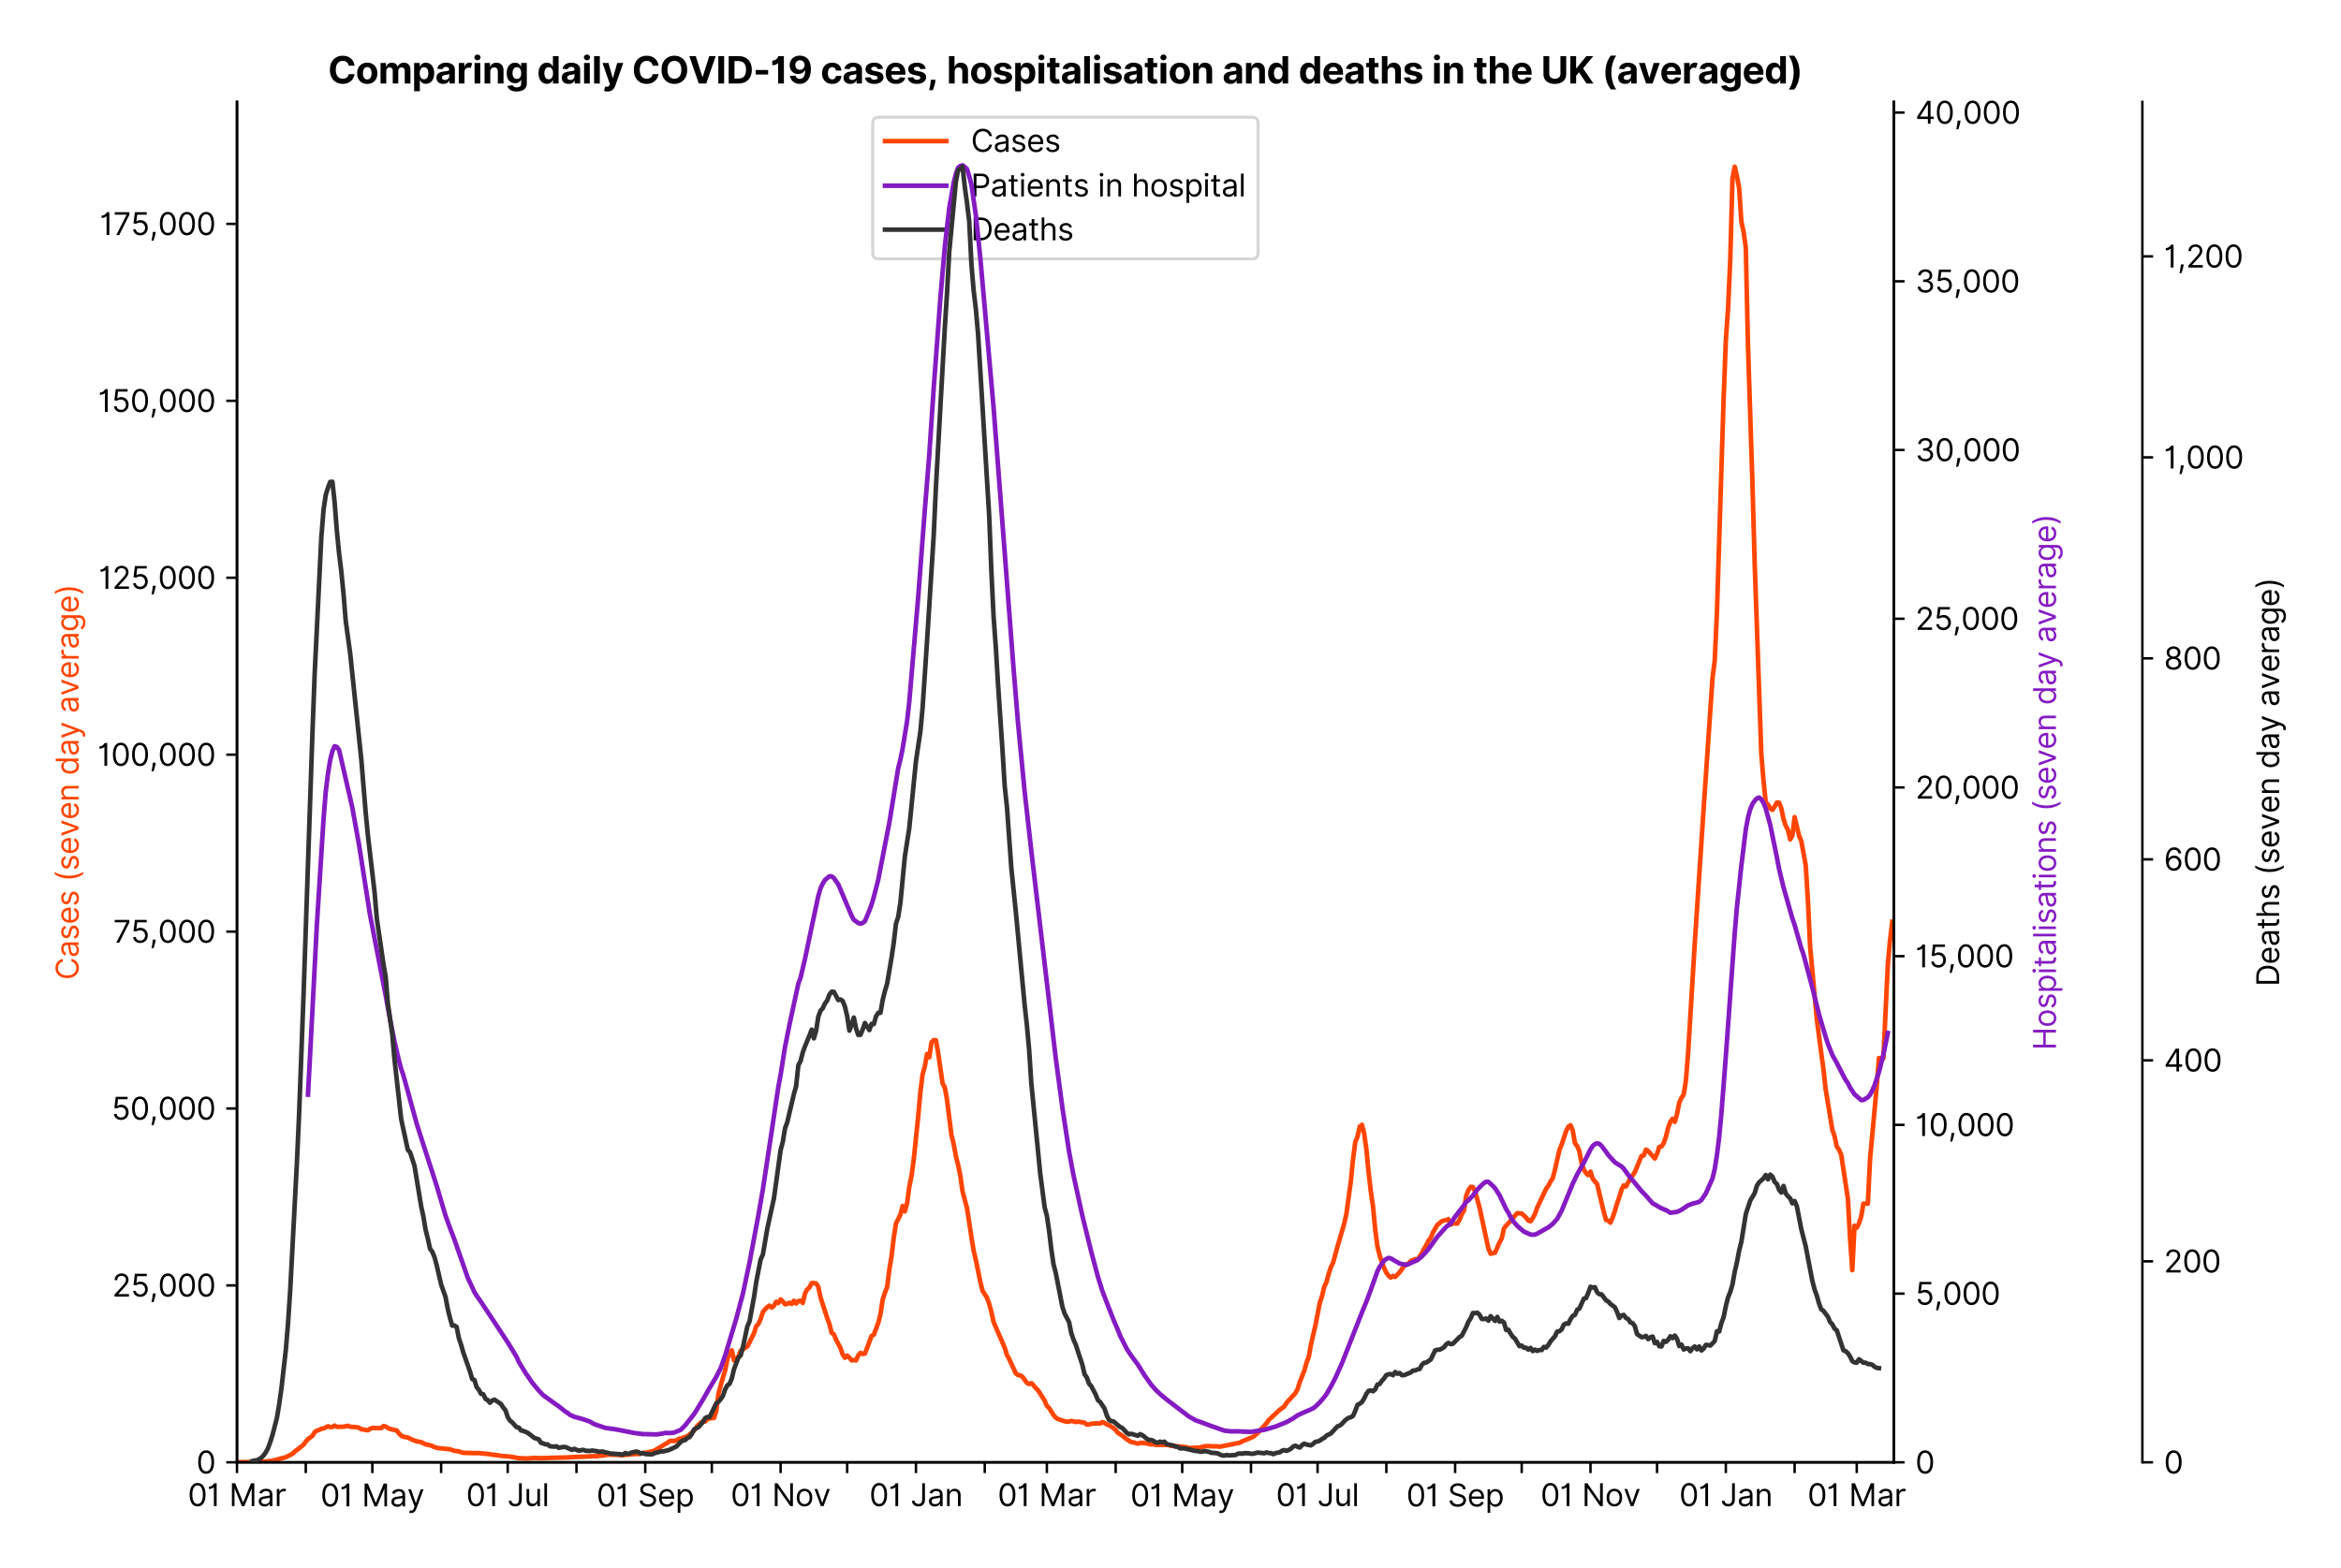 <?xml version="1.0" encoding="utf-8" standalone="no"?>
<!DOCTYPE svg PUBLIC "-//W3C//DTD SVG 1.1//EN"
  "http://www.w3.org/Graphics/SVG/1.1/DTD/svg11.dtd">
<svg xmlns:xlink="http://www.w3.org/1999/xlink" viewBox="0 0 762.978 511.234" xmlns="http://www.w3.org/2000/svg" version="1.1">
 <defs>
  <style type="text/css">*{stroke-linejoin: round; stroke-linecap: butt}</style>
 </defs>
 <g id="figure_1">
  <g id="patch_1">
   <path d="M 0 511.234 
L 762.978 511.234 
L 762.978 0 
L 0 0 
z
" style="fill: #ffffff"/>
  </g>
  <g id="axes_1">
   <g id="patch_2">
    <path d="M 77.239 476.745 
L 617.239 476.745 
L 617.239 33.225 
L 77.239 33.225 
z
" style="fill: #ffffff"/>
   </g>
   <g id="matplotlib.axis_1">
    <g id="xtick_1">
     <g id="line2d_1">
      <defs>
       <path id="m7f06d98a24" d="M 0 0 
L 0 3.5 
" style="stroke: #000000; stroke-width: 0.8"/>
      </defs>
      <g>
       <use xlink:href="#m7f06d98a24" x="77.239" y="476.745" style="stroke: #000000; stroke-width: 0.8"/>
      </g>
     </g>
     <g id="text_1">
      <!-- 01 Mar -->
      <g transform="translate(61.202 491.018)scale(0.1 -0.1)">
       <defs>
        <path id="Inter-Regular-30" d="M 2000 -64 
Q 1230 -64 806 561 
Q 382 1186 382 2327 
Q 382 3459 809 4088 
Q 1236 4718 2000 4718 
Q 2764 4718 3191 4088 
Q 3618 3459 3618 2327 
Q 3618 1186 3194 561 
Q 2771 -64 2000 -64 
z
M 2000 436 
Q 2509 436 2791 927 
Q 3073 1418 3073 2327 
Q 3073 3234 2789 3730 
Q 2505 4227 2000 4227 
Q 1496 4227 1211 3730 
Q 927 3234 927 2327 
Q 927 1418 1210 927 
Q 1493 436 2000 436 
z
" transform="scale(0.016)"/>
        <path id="Inter-Regular-31" d="M 1973 4655 
L 1973 0 
L 1409 0 
L 1409 3836 
L 1373 3836 
Q 1341 3773 1209 3692 
Q 1077 3611 868 3551 
Q 659 3491 391 3491 
L 391 3964 
Q 661 3964 859 4061 
Q 1057 4159 1190 4291 
Q 1323 4423 1392 4529 
Q 1461 4636 1473 4655 
L 1973 4655 
z
" transform="scale(0.016)"/>
        <path id="Inter-Regular-20" transform="scale(0.016)"/>
        <path id="Inter-Regular-4d" d="M 564 4655 
L 1236 4655 
L 2818 791 
L 2873 791 
L 4455 4655 
L 5127 4655 
L 5127 0 
L 4600 0 
L 4600 3536 
L 4555 3536 
L 3100 0 
L 2591 0 
L 1136 3536 
L 1091 3536 
L 1091 0 
L 564 0 
L 564 4655 
z
" transform="scale(0.016)"/>
        <path id="Inter-Regular-61" d="M 1518 -82 
Q 1186 -82 916 44 
Q 646 170 486 410 
Q 327 650 327 991 
Q 327 1291 445 1478 
Q 564 1666 761 1773 
Q 959 1880 1199 1933 
Q 1439 1986 1682 2018 
Q 2000 2059 2199 2080 
Q 2398 2102 2490 2154 
Q 2582 2207 2582 2336 
L 2582 2355 
Q 2582 2691 2399 2877 
Q 2216 3064 1846 3064 
Q 1461 3064 1243 2895 
Q 1025 2727 936 2536 
L 427 2718 
Q 564 3036 792 3214 
Q 1021 3393 1292 3464 
Q 1564 3536 1827 3536 
Q 1996 3536 2215 3496 
Q 2434 3457 2640 3334 
Q 2846 3211 2982 2963 
Q 3118 2716 3118 2300 
L 3118 0 
L 2582 0 
L 2582 473 
L 2555 473 
Q 2500 359 2373 229 
Q 2246 100 2034 9 
Q 1823 -82 1518 -82 
z
M 1600 400 
Q 1918 400 2137 525 
Q 2357 650 2469 847 
Q 2582 1045 2582 1264 
L 2582 1755 
Q 2548 1714 2433 1681 
Q 2318 1648 2169 1624 
Q 2021 1600 1881 1583 
Q 1741 1566 1655 1555 
Q 1446 1527 1265 1467 
Q 1084 1407 974 1287 
Q 864 1168 864 964 
Q 864 684 1072 542 
Q 1280 400 1600 400 
z
" transform="scale(0.016)"/>
        <path id="Inter-Regular-72" d="M 491 0 
L 491 3491 
L 1009 3491 
L 1009 2964 
L 1046 2964 
Q 1139 3223 1389 3384 
Q 1639 3545 1955 3545 
Q 2100 3545 2209 3511 
Q 2318 3477 2400 3418 
L 2218 2964 
Q 2161 2993 2085 3010 
Q 2009 3027 1909 3027 
Q 1527 3027 1277 2794 
Q 1027 2561 1027 2209 
L 1027 0 
L 491 0 
z
" transform="scale(0.016)"/>
       </defs>
       <use xlink:href="#Inter-Regular-30"/>
       <use xlink:href="#Inter-Regular-31" x="62.5"/>
       <use xlink:href="#Inter-Regular-20" x="106.676"/>
       <use xlink:href="#Inter-Regular-4d" x="134.801"/>
       <use xlink:href="#Inter-Regular-61" x="225.994"/>
       <use xlink:href="#Inter-Regular-72" x="282.386"/>
      </g>
     </g>
    </g>
    <g id="xtick_2">
     <g id="line2d_2">
      <g>
       <use xlink:href="#m7f06d98a24" x="99.657" y="476.745" style="stroke: #000000; stroke-width: 0.8"/>
      </g>
     </g>
    </g>
    <g id="xtick_3">
     <g id="line2d_3">
      <g>
       <use xlink:href="#m7f06d98a24" x="121.352" y="476.745" style="stroke: #000000; stroke-width: 0.8"/>
      </g>
     </g>
     <g id="text_2">
      <!-- 01 May -->
      <g transform="translate(104.449 491.117)scale(0.1 -0.1)">
       <defs>
        <path id="Inter-Regular-79" d="M 818 -1355 
Q 682 -1355 575 -1333 
Q 468 -1311 427 -1291 
L 564 -818 
Q 857 -893 1053 -814 
Q 1250 -736 1391 -345 
L 1509 -18 
L 218 3491 
L 800 3491 
L 1764 709 
L 1800 709 
L 2764 3491 
L 3346 3491 
L 1846 -564 
Q 1550 -1355 818 -1355 
z
" transform="scale(0.016)"/>
       </defs>
       <use xlink:href="#Inter-Regular-30"/>
       <use xlink:href="#Inter-Regular-31" x="62.5"/>
       <use xlink:href="#Inter-Regular-20" x="106.676"/>
       <use xlink:href="#Inter-Regular-4d" x="134.801"/>
       <use xlink:href="#Inter-Regular-61" x="225.994"/>
       <use xlink:href="#Inter-Regular-79" x="282.386"/>
      </g>
     </g>
    </g>
    <g id="xtick_4">
     <g id="line2d_4">
      <g>
       <use xlink:href="#m7f06d98a24" x="143.77" y="476.745" style="stroke: #000000; stroke-width: 0.8"/>
      </g>
     </g>
    </g>
    <g id="xtick_5">
     <g id="line2d_5">
      <g>
       <use xlink:href="#m7f06d98a24" x="165.465" y="476.745" style="stroke: #000000; stroke-width: 0.8"/>
      </g>
     </g>
     <g id="text_3">
      <!-- 01 Jul -->
      <g transform="translate(151.921 491.018)scale(0.1 -0.1)">
       <defs>
        <path id="Inter-Regular-4a" d="M 2346 4655 
L 2909 4655 
L 2909 1327 
Q 2909 657 2549 296 
Q 2189 -64 1582 -64 
Q 1200 -64 902 76 
Q 605 216 434 475 
Q 264 734 264 1091 
L 818 1091 
Q 818 795 1034 615 
Q 1250 436 1582 436 
Q 1948 436 2147 664 
Q 2346 893 2346 1327 
L 2346 4655 
z
" transform="scale(0.016)"/>
        <path id="Inter-Regular-75" d="M 2691 1427 
L 2691 3491 
L 3227 3491 
L 3227 0 
L 2691 0 
L 2691 591 
L 2655 591 
Q 2532 325 2273 140 
Q 2014 -45 1618 -45 
Q 1127 -45 809 280 
Q 491 605 491 1273 
L 491 3491 
L 1027 3491 
L 1027 1309 
Q 1027 927 1242 700 
Q 1457 473 1791 473 
Q 1991 473 2199 575 
Q 2407 677 2549 888 
Q 2691 1100 2691 1427 
z
" transform="scale(0.016)"/>
        <path id="Inter-Regular-6c" d="M 1027 4655 
L 1027 0 
L 491 0 
L 491 4655 
L 1027 4655 
z
" transform="scale(0.016)"/>
       </defs>
       <use xlink:href="#Inter-Regular-30"/>
       <use xlink:href="#Inter-Regular-31" x="62.5"/>
       <use xlink:href="#Inter-Regular-20" x="106.676"/>
       <use xlink:href="#Inter-Regular-4a" x="134.801"/>
       <use xlink:href="#Inter-Regular-75" x="189.063"/>
       <use xlink:href="#Inter-Regular-6c" x="247.159"/>
      </g>
     </g>
    </g>
    <g id="xtick_6">
     <g id="line2d_6">
      <g>
       <use xlink:href="#m7f06d98a24" x="187.883" y="476.745" style="stroke: #000000; stroke-width: 0.8"/>
      </g>
     </g>
    </g>
    <g id="xtick_7">
     <g id="line2d_7">
      <g>
       <use xlink:href="#m7f06d98a24" x="210.301" y="476.745" style="stroke: #000000; stroke-width: 0.8"/>
      </g>
     </g>
     <g id="text_4">
      <!-- 01 Sep -->
      <g transform="translate(194.414 491.117)scale(0.1 -0.1)">
       <defs>
        <path id="Inter-Regular-53" d="M 3109 3491 
Q 3068 3836 2777 4027 
Q 2486 4218 2064 4218 
Q 1600 4218 1318 3999 
Q 1036 3780 1036 3445 
Q 1036 3195 1189 3042 
Q 1343 2889 1553 2803 
Q 1764 2718 1936 2673 
L 2409 2545 
Q 2591 2498 2815 2414 
Q 3039 2330 3244 2185 
Q 3450 2041 3584 1816 
Q 3718 1591 3718 1264 
Q 3718 886 3521 581 
Q 3325 277 2949 97 
Q 2573 -82 2036 -82 
Q 1286 -82 845 272 
Q 405 627 364 1200 
L 946 1200 
Q 968 936 1124 764 
Q 1280 593 1519 510 
Q 1759 427 2036 427 
Q 2359 427 2616 533 
Q 2873 639 3023 828 
Q 3173 1018 3173 1273 
Q 3173 1505 3043 1650 
Q 2914 1795 2702 1886 
Q 2491 1977 2246 2045 
L 1673 2209 
Q 1127 2366 809 2657 
Q 491 2948 491 3418 
Q 491 3809 703 4101 
Q 916 4393 1276 4555 
Q 1636 4718 2082 4718 
Q 2532 4718 2882 4558 
Q 3232 4398 3437 4120 
Q 3643 3843 3655 3491 
L 3109 3491 
z
" transform="scale(0.016)"/>
        <path id="Inter-Regular-65" d="M 1955 -73 
Q 1450 -73 1085 151 
Q 721 375 524 778 
Q 327 1182 327 1718 
Q 327 2255 524 2665 
Q 721 3075 1074 3305 
Q 1427 3536 1900 3536 
Q 2173 3536 2439 3445 
Q 2705 3355 2923 3151 
Q 3141 2948 3270 2614 
Q 3400 2280 3400 1791 
L 3400 1564 
L 866 1564 
Q 884 1005 1183 707 
Q 1482 409 1955 409 
Q 2271 409 2498 545 
Q 2725 682 2827 955 
L 3346 809 
Q 3223 414 2854 170 
Q 2486 -73 1955 -73 
z
M 866 2027 
L 2855 2027 
Q 2855 2470 2595 2762 
Q 2336 3055 1900 3055 
Q 1593 3055 1368 2911 
Q 1143 2768 1013 2533 
Q 884 2298 866 2027 
z
" transform="scale(0.016)"/>
        <path id="Inter-Regular-70" d="M 491 -1309 
L 491 3491 
L 1009 3491 
L 1009 2936 
L 1073 2936 
Q 1132 3027 1237 3169 
Q 1343 3311 1542 3423 
Q 1741 3536 2082 3536 
Q 2523 3536 2859 3315 
Q 3196 3095 3384 2690 
Q 3573 2286 3573 1736 
Q 3573 1182 3384 776 
Q 3196 370 2861 148 
Q 2527 -73 2091 -73 
Q 1755 -73 1552 39 
Q 1350 152 1241 296 
Q 1132 441 1073 536 
L 1027 536 
L 1027 -1309 
L 491 -1309 
z
M 1018 1745 
Q 1018 1152 1276 780 
Q 1534 409 2018 409 
Q 2355 409 2581 587 
Q 2807 766 2921 1069 
Q 3036 1373 3036 1745 
Q 3036 2114 2923 2410 
Q 2811 2707 2585 2881 
Q 2359 3055 2018 3055 
Q 1527 3055 1272 2693 
Q 1018 2332 1018 1745 
z
" transform="scale(0.016)"/>
       </defs>
       <use xlink:href="#Inter-Regular-30"/>
       <use xlink:href="#Inter-Regular-31" x="62.5"/>
       <use xlink:href="#Inter-Regular-20" x="106.676"/>
       <use xlink:href="#Inter-Regular-53" x="134.801"/>
       <use xlink:href="#Inter-Regular-65" x="198.58"/>
       <use xlink:href="#Inter-Regular-70" x="256.818"/>
      </g>
     </g>
    </g>
    <g id="xtick_8">
     <g id="line2d_8">
      <g>
       <use xlink:href="#m7f06d98a24" x="231.996" y="476.745" style="stroke: #000000; stroke-width: 0.8"/>
      </g>
     </g>
    </g>
    <g id="xtick_9">
     <g id="line2d_9">
      <g>
       <use xlink:href="#m7f06d98a24" x="254.415" y="476.745" style="stroke: #000000; stroke-width: 0.8"/>
      </g>
     </g>
     <g id="text_5">
      <!-- 01 Nov -->
      <g transform="translate(238.143 491.018)scale(0.1 -0.1)">
       <defs>
        <path id="Inter-Regular-4e" d="M 4255 4655 
L 4255 0 
L 3709 0 
L 1173 3655 
L 1127 3655 
L 1127 0 
L 564 0 
L 564 4655 
L 1109 4655 
L 3655 991 
L 3700 991 
L 3700 4655 
L 4255 4655 
z
" transform="scale(0.016)"/>
        <path id="Inter-Regular-6f" d="M 1909 -73 
Q 1436 -73 1080 152 
Q 725 377 526 781 
Q 327 1186 327 1727 
Q 327 2273 526 2679 
Q 725 3086 1080 3311 
Q 1436 3536 1909 3536 
Q 2382 3536 2737 3311 
Q 3093 3086 3292 2679 
Q 3491 2273 3491 1727 
Q 3491 1186 3292 781 
Q 3093 377 2737 152 
Q 2382 -73 1909 -73 
z
M 1909 409 
Q 2268 409 2500 593 
Q 2732 777 2843 1077 
Q 2955 1377 2955 1727 
Q 2955 2077 2843 2379 
Q 2732 2682 2500 2868 
Q 2268 3055 1909 3055 
Q 1550 3055 1318 2868 
Q 1086 2682 975 2379 
Q 864 2077 864 1727 
Q 864 1377 975 1077 
Q 1086 777 1318 593 
Q 1550 409 1909 409 
z
" transform="scale(0.016)"/>
        <path id="Inter-Regular-76" d="M 3346 3491 
L 2055 0 
L 1509 0 
L 218 3491 
L 800 3491 
L 1764 709 
L 1800 709 
L 2764 3491 
L 3346 3491 
z
" transform="scale(0.016)"/>
       </defs>
       <use xlink:href="#Inter-Regular-30"/>
       <use xlink:href="#Inter-Regular-31" x="62.5"/>
       <use xlink:href="#Inter-Regular-20" x="106.676"/>
       <use xlink:href="#Inter-Regular-4e" x="134.801"/>
       <use xlink:href="#Inter-Regular-6f" x="210.085"/>
       <use xlink:href="#Inter-Regular-76" x="269.744"/>
      </g>
     </g>
    </g>
    <g id="xtick_10">
     <g id="line2d_10">
      <g>
       <use xlink:href="#m7f06d98a24" x="276.11" y="476.745" style="stroke: #000000; stroke-width: 0.8"/>
      </g>
     </g>
    </g>
    <g id="xtick_11">
     <g id="line2d_11">
      <g>
       <use xlink:href="#m7f06d98a24" x="298.528" y="476.745" style="stroke: #000000; stroke-width: 0.8"/>
      </g>
     </g>
     <g id="text_6">
      <!-- 01 Jan -->
      <g transform="translate(283.328 491.018)scale(0.1 -0.1)">
       <defs>
        <path id="Inter-Regular-6e" d="M 1027 2100 
L 1027 0 
L 491 0 
L 491 3491 
L 1009 3491 
L 1009 2945 
L 1055 2945 
Q 1177 3211 1427 3373 
Q 1677 3536 2073 3536 
Q 2602 3536 2928 3211 
Q 3255 2886 3255 2218 
L 3255 0 
L 2718 0 
L 2718 2182 
Q 2718 2593 2504 2824 
Q 2291 3055 1918 3055 
Q 1534 3055 1280 2806 
Q 1027 2557 1027 2100 
z
" transform="scale(0.016)"/>
       </defs>
       <use xlink:href="#Inter-Regular-30"/>
       <use xlink:href="#Inter-Regular-31" x="62.5"/>
       <use xlink:href="#Inter-Regular-20" x="106.676"/>
       <use xlink:href="#Inter-Regular-4a" x="134.801"/>
       <use xlink:href="#Inter-Regular-61" x="189.063"/>
       <use xlink:href="#Inter-Regular-6e" x="245.455"/>
      </g>
     </g>
    </g>
    <g id="xtick_12">
     <g id="line2d_12">
      <g>
       <use xlink:href="#m7f06d98a24" x="320.946" y="476.745" style="stroke: #000000; stroke-width: 0.8"/>
      </g>
     </g>
    </g>
    <g id="xtick_13">
     <g id="line2d_13">
      <g>
       <use xlink:href="#m7f06d98a24" x="341.194" y="476.745" style="stroke: #000000; stroke-width: 0.8"/>
      </g>
     </g>
     <g id="text_7">
      <!-- 01 Mar -->
      <g transform="translate(325.158 491.018)scale(0.1 -0.1)">
       <use xlink:href="#Inter-Regular-30"/>
       <use xlink:href="#Inter-Regular-31" x="62.5"/>
       <use xlink:href="#Inter-Regular-20" x="106.676"/>
       <use xlink:href="#Inter-Regular-4d" x="134.801"/>
       <use xlink:href="#Inter-Regular-61" x="225.994"/>
       <use xlink:href="#Inter-Regular-72" x="282.386"/>
      </g>
     </g>
    </g>
    <g id="xtick_14">
     <g id="line2d_14">
      <g>
       <use xlink:href="#m7f06d98a24" x="363.613" y="476.745" style="stroke: #000000; stroke-width: 0.8"/>
      </g>
     </g>
    </g>
    <g id="xtick_15">
     <g id="line2d_15">
      <g>
       <use xlink:href="#m7f06d98a24" x="385.307" y="476.745" style="stroke: #000000; stroke-width: 0.8"/>
      </g>
     </g>
     <g id="text_8">
      <!-- 01 May -->
      <g transform="translate(368.404 491.117)scale(0.1 -0.1)">
       <use xlink:href="#Inter-Regular-30"/>
       <use xlink:href="#Inter-Regular-31" x="62.5"/>
       <use xlink:href="#Inter-Regular-20" x="106.676"/>
       <use xlink:href="#Inter-Regular-4d" x="134.801"/>
       <use xlink:href="#Inter-Regular-61" x="225.994"/>
       <use xlink:href="#Inter-Regular-79" x="282.386"/>
      </g>
     </g>
    </g>
    <g id="xtick_16">
     <g id="line2d_16">
      <g>
       <use xlink:href="#m7f06d98a24" x="407.726" y="476.745" style="stroke: #000000; stroke-width: 0.8"/>
      </g>
     </g>
    </g>
    <g id="xtick_17">
     <g id="line2d_17">
      <g>
       <use xlink:href="#m7f06d98a24" x="429.421" y="476.745" style="stroke: #000000; stroke-width: 0.8"/>
      </g>
     </g>
     <g id="text_9">
      <!-- 01 Jul -->
      <g transform="translate(415.877 491.018)scale(0.1 -0.1)">
       <use xlink:href="#Inter-Regular-30"/>
       <use xlink:href="#Inter-Regular-31" x="62.5"/>
       <use xlink:href="#Inter-Regular-20" x="106.676"/>
       <use xlink:href="#Inter-Regular-4a" x="134.801"/>
       <use xlink:href="#Inter-Regular-75" x="189.063"/>
       <use xlink:href="#Inter-Regular-6c" x="247.159"/>
      </g>
     </g>
    </g>
    <g id="xtick_18">
     <g id="line2d_18">
      <g>
       <use xlink:href="#m7f06d98a24" x="451.839" y="476.745" style="stroke: #000000; stroke-width: 0.8"/>
      </g>
     </g>
    </g>
    <g id="xtick_19">
     <g id="line2d_19">
      <g>
       <use xlink:href="#m7f06d98a24" x="474.257" y="476.745" style="stroke: #000000; stroke-width: 0.8"/>
      </g>
     </g>
     <g id="text_10">
      <!-- 01 Sep -->
      <g transform="translate(458.369 491.117)scale(0.1 -0.1)">
       <use xlink:href="#Inter-Regular-30"/>
       <use xlink:href="#Inter-Regular-31" x="62.5"/>
       <use xlink:href="#Inter-Regular-20" x="106.676"/>
       <use xlink:href="#Inter-Regular-53" x="134.801"/>
       <use xlink:href="#Inter-Regular-65" x="198.58"/>
       <use xlink:href="#Inter-Regular-70" x="256.818"/>
      </g>
     </g>
    </g>
    <g id="xtick_20">
     <g id="line2d_20">
      <g>
       <use xlink:href="#m7f06d98a24" x="495.952" y="476.745" style="stroke: #000000; stroke-width: 0.8"/>
      </g>
     </g>
    </g>
    <g id="xtick_21">
     <g id="line2d_21">
      <g>
       <use xlink:href="#m7f06d98a24" x="518.37" y="476.745" style="stroke: #000000; stroke-width: 0.8"/>
      </g>
     </g>
     <g id="text_11">
      <!-- 01 Nov -->
      <g transform="translate(502.099 491.018)scale(0.1 -0.1)">
       <use xlink:href="#Inter-Regular-30"/>
       <use xlink:href="#Inter-Regular-31" x="62.5"/>
       <use xlink:href="#Inter-Regular-20" x="106.676"/>
       <use xlink:href="#Inter-Regular-4e" x="134.801"/>
       <use xlink:href="#Inter-Regular-6f" x="210.085"/>
       <use xlink:href="#Inter-Regular-76" x="269.744"/>
      </g>
     </g>
    </g>
    <g id="xtick_22">
     <g id="line2d_22">
      <g>
       <use xlink:href="#m7f06d98a24" x="540.065" y="476.745" style="stroke: #000000; stroke-width: 0.8"/>
      </g>
     </g>
    </g>
    <g id="xtick_23">
     <g id="line2d_23">
      <g>
       <use xlink:href="#m7f06d98a24" x="562.483" y="476.745" style="stroke: #000000; stroke-width: 0.8"/>
      </g>
     </g>
     <g id="text_12">
      <!-- 01 Jan -->
      <g transform="translate(547.284 491.018)scale(0.1 -0.1)">
       <use xlink:href="#Inter-Regular-30"/>
       <use xlink:href="#Inter-Regular-31" x="62.5"/>
       <use xlink:href="#Inter-Regular-20" x="106.676"/>
       <use xlink:href="#Inter-Regular-4a" x="134.801"/>
       <use xlink:href="#Inter-Regular-61" x="189.063"/>
       <use xlink:href="#Inter-Regular-6e" x="245.455"/>
      </g>
     </g>
    </g>
    <g id="xtick_24">
     <g id="line2d_24">
      <g>
       <use xlink:href="#m7f06d98a24" x="584.901" y="476.745" style="stroke: #000000; stroke-width: 0.8"/>
      </g>
     </g>
    </g>
    <g id="xtick_25">
     <g id="line2d_25">
      <g>
       <use xlink:href="#m7f06d98a24" x="605.15" y="476.745" style="stroke: #000000; stroke-width: 0.8"/>
      </g>
     </g>
     <g id="text_13">
      <!-- 01 Mar -->
      <g transform="translate(589.113 491.018)scale(0.1 -0.1)">
       <use xlink:href="#Inter-Regular-30"/>
       <use xlink:href="#Inter-Regular-31" x="62.5"/>
       <use xlink:href="#Inter-Regular-20" x="106.676"/>
       <use xlink:href="#Inter-Regular-4d" x="134.801"/>
       <use xlink:href="#Inter-Regular-61" x="225.994"/>
       <use xlink:href="#Inter-Regular-72" x="282.386"/>
      </g>
     </g>
    </g>
   </g>
   <g id="matplotlib.axis_2">
    <g id="ytick_1">
     <g id="line2d_26">
      <defs>
       <path id="m0a2b5bf4c2" d="M 0 0 
L -3.5 0 
" style="stroke: #000000; stroke-width: 0.8"/>
      </defs>
      <g>
       <use xlink:href="#m0a2b5bf4c2" x="77.239" y="476.745" style="stroke: #000000; stroke-width: 0.8"/>
      </g>
     </g>
     <g id="text_14">
      <!-- 0 -->
      <g transform="translate(63.989 480.382)scale(0.1 -0.1)">
       <use xlink:href="#Inter-Regular-30"/>
      </g>
     </g>
    </g>
    <g id="ytick_2">
     <g id="line2d_27">
      <g>
       <use xlink:href="#m0a2b5bf4c2" x="77.239" y="419.067" style="stroke: #000000; stroke-width: 0.8"/>
      </g>
     </g>
     <g id="text_15">
      <!-- 25,000 -->
      <g transform="translate(36.559 422.703)scale(0.1 -0.1)">
       <defs>
        <path id="Inter-Regular-32" d="M 482 0 
L 482 409 
L 2018 2091 
Q 2289 2386 2464 2605 
Q 2639 2825 2724 3019 
Q 2809 3214 2809 3427 
Q 2809 3795 2553 4011 
Q 2298 4227 1918 4227 
Q 1514 4227 1275 3985 
Q 1036 3743 1036 3345 
L 500 3345 
Q 500 3755 688 4064 
Q 877 4373 1203 4545 
Q 1530 4718 1936 4718 
Q 2346 4718 2661 4545 
Q 2977 4373 3156 4079 
Q 3336 3786 3336 3427 
Q 3336 3170 3244 2926 
Q 3152 2682 2926 2383 
Q 2700 2084 2300 1655 
L 1255 536 
L 1255 500 
L 3418 500 
L 3418 0 
L 482 0 
z
" transform="scale(0.016)"/>
        <path id="Inter-Regular-35" d="M 1936 -64 
Q 1536 -64 1216 95 
Q 896 255 702 532 
Q 509 809 491 1164 
L 1036 1164 
Q 1068 848 1324 642 
Q 1580 436 1936 436 
Q 2223 436 2447 570 
Q 2671 705 2799 940 
Q 2927 1175 2927 1473 
Q 2927 1777 2794 2017 
Q 2661 2257 2429 2395 
Q 2198 2534 1900 2536 
Q 1686 2539 1461 2472 
Q 1236 2405 1091 2300 
L 564 2364 
L 846 4655 
L 3264 4655 
L 3264 4155 
L 1318 4155 
L 1155 2782 
L 1182 2782 
Q 1325 2895 1541 2970 
Q 1757 3045 1991 3045 
Q 2418 3045 2753 2842 
Q 3089 2639 3281 2286 
Q 3473 1934 3473 1482 
Q 3473 1036 3274 687 
Q 3075 339 2727 137 
Q 2380 -64 1936 -64 
z
" transform="scale(0.016)"/>
        <path id="Inter-Regular-2c" d="M 1291 636 
L 1255 391 
Q 1216 132 1137 -163 
Q 1059 -459 975 -720 
Q 891 -982 836 -1136 
L 427 -1136 
Q 457 -991 504 -752 
Q 552 -514 601 -219 
Q 650 75 682 382 
L 709 636 
L 1291 636 
z
" transform="scale(0.016)"/>
       </defs>
       <use xlink:href="#Inter-Regular-32"/>
       <use xlink:href="#Inter-Regular-35" x="60.511"/>
       <use xlink:href="#Inter-Regular-2c" x="121.307"/>
       <use xlink:href="#Inter-Regular-30" x="149.29"/>
       <use xlink:href="#Inter-Regular-30" x="211.79"/>
       <use xlink:href="#Inter-Regular-30" x="274.29"/>
      </g>
     </g>
    </g>
    <g id="ytick_3">
     <g id="line2d_28">
      <g>
       <use xlink:href="#m0a2b5bf4c2" x="77.239" y="361.388" style="stroke: #000000; stroke-width: 0.8"/>
      </g>
     </g>
     <g id="text_16">
      <!-- 50,000 -->
      <g transform="translate(36.361 365.025)scale(0.1 -0.1)">
       <use xlink:href="#Inter-Regular-35"/>
       <use xlink:href="#Inter-Regular-30" x="60.795"/>
       <use xlink:href="#Inter-Regular-2c" x="123.295"/>
       <use xlink:href="#Inter-Regular-30" x="151.278"/>
       <use xlink:href="#Inter-Regular-30" x="213.778"/>
       <use xlink:href="#Inter-Regular-30" x="276.278"/>
      </g>
     </g>
    </g>
    <g id="ytick_4">
     <g id="line2d_29">
      <g>
       <use xlink:href="#m0a2b5bf4c2" x="77.239" y="303.71" style="stroke: #000000; stroke-width: 0.8"/>
      </g>
     </g>
     <g id="text_17">
      <!-- 75,000 -->
      <g transform="translate(36.9 307.346)scale(0.1 -0.1)">
       <defs>
        <path id="Inter-Regular-37" d="M 627 0 
L 2709 4118 
L 2709 4155 
L 309 4155 
L 309 4655 
L 3291 4655 
L 3291 4127 
L 1218 0 
L 627 0 
z
" transform="scale(0.016)"/>
       </defs>
       <use xlink:href="#Inter-Regular-37"/>
       <use xlink:href="#Inter-Regular-35" x="57.102"/>
       <use xlink:href="#Inter-Regular-2c" x="117.898"/>
       <use xlink:href="#Inter-Regular-30" x="145.881"/>
       <use xlink:href="#Inter-Regular-30" x="208.381"/>
       <use xlink:href="#Inter-Regular-30" x="270.881"/>
      </g>
     </g>
    </g>
    <g id="ytick_5">
     <g id="line2d_30">
      <g>
       <use xlink:href="#m0a2b5bf4c2" x="77.239" y="246.031" style="stroke: #000000; stroke-width: 0.8"/>
      </g>
     </g>
     <g id="text_18">
      <!-- 100,000 -->
      <g transform="translate(31.773 249.668)scale(0.1 -0.1)">
       <use xlink:href="#Inter-Regular-31"/>
       <use xlink:href="#Inter-Regular-30" x="44.176"/>
       <use xlink:href="#Inter-Regular-30" x="106.676"/>
       <use xlink:href="#Inter-Regular-2c" x="169.176"/>
       <use xlink:href="#Inter-Regular-30" x="197.159"/>
       <use xlink:href="#Inter-Regular-30" x="259.659"/>
       <use xlink:href="#Inter-Regular-30" x="322.159"/>
      </g>
     </g>
    </g>
    <g id="ytick_6">
     <g id="line2d_31">
      <g>
       <use xlink:href="#m0a2b5bf4c2" x="77.239" y="188.353" style="stroke: #000000; stroke-width: 0.8"/>
      </g>
     </g>
     <g id="text_19">
      <!-- 125,000 -->
      <g transform="translate(32.142 191.99)scale(0.1 -0.1)">
       <use xlink:href="#Inter-Regular-31"/>
       <use xlink:href="#Inter-Regular-32" x="44.176"/>
       <use xlink:href="#Inter-Regular-35" x="104.688"/>
       <use xlink:href="#Inter-Regular-2c" x="165.483"/>
       <use xlink:href="#Inter-Regular-30" x="193.466"/>
       <use xlink:href="#Inter-Regular-30" x="255.966"/>
       <use xlink:href="#Inter-Regular-30" x="318.466"/>
      </g>
     </g>
    </g>
    <g id="ytick_7">
     <g id="line2d_32">
      <g>
       <use xlink:href="#m0a2b5bf4c2" x="77.239" y="130.674" style="stroke: #000000; stroke-width: 0.8"/>
      </g>
     </g>
     <g id="text_20">
      <!-- 150,000 -->
      <g transform="translate(31.944 134.311)scale(0.1 -0.1)">
       <use xlink:href="#Inter-Regular-31"/>
       <use xlink:href="#Inter-Regular-35" x="44.176"/>
       <use xlink:href="#Inter-Regular-30" x="104.972"/>
       <use xlink:href="#Inter-Regular-2c" x="167.472"/>
       <use xlink:href="#Inter-Regular-30" x="195.455"/>
       <use xlink:href="#Inter-Regular-30" x="257.955"/>
       <use xlink:href="#Inter-Regular-30" x="320.455"/>
      </g>
     </g>
    </g>
    <g id="ytick_8">
     <g id="line2d_33">
      <g>
       <use xlink:href="#m0a2b5bf4c2" x="77.239" y="72.996" style="stroke: #000000; stroke-width: 0.8"/>
      </g>
     </g>
     <g id="text_21">
      <!-- 175,000 -->
      <g transform="translate(32.483 76.633)scale(0.1 -0.1)">
       <use xlink:href="#Inter-Regular-31"/>
       <use xlink:href="#Inter-Regular-37" x="44.176"/>
       <use xlink:href="#Inter-Regular-35" x="101.278"/>
       <use xlink:href="#Inter-Regular-2c" x="162.074"/>
       <use xlink:href="#Inter-Regular-30" x="190.057"/>
       <use xlink:href="#Inter-Regular-30" x="252.557"/>
       <use xlink:href="#Inter-Regular-30" x="315.057"/>
      </g>
     </g>
    </g>
    <g id="text_22">
     <!-- Cases (seven day average) -->
     <g style="fill: #ff4500" transform="translate(25.614 319.49)rotate(-90)scale(0.1 -0.1)">
      <defs>
       <path id="Inter-Regular-43" d="M 4309 3200 
L 3746 3200 
Q 3677 3523 3484 3743 
Q 3291 3964 3018 4077 
Q 2746 4191 2436 4191 
Q 2014 4191 1672 3977 
Q 1330 3764 1128 3348 
Q 927 2932 927 2327 
Q 927 1723 1128 1307 
Q 1330 891 1672 677 
Q 2014 464 2436 464 
Q 2746 464 3018 577 
Q 3291 691 3484 911 
Q 3677 1132 3746 1455 
L 4309 1455 
Q 4223 977 3957 637 
Q 3691 298 3298 117 
Q 2905 -64 2436 -64 
Q 1841 -64 1377 227 
Q 914 518 648 1054 
Q 382 1591 382 2327 
Q 382 3064 648 3600 
Q 914 4136 1377 4427 
Q 1841 4718 2436 4718 
Q 2905 4718 3298 4537 
Q 3691 4357 3957 4017 
Q 4223 3677 4309 3200 
z
" transform="scale(0.016)"/>
       <path id="Inter-Regular-73" d="M 2964 2709 
L 2482 2573 
Q 2411 2755 2245 2914 
Q 2080 3073 1727 3073 
Q 1407 3073 1194 2926 
Q 982 2780 982 2555 
Q 982 2355 1127 2239 
Q 1273 2123 1582 2045 
L 2100 1918 
Q 3027 1691 3027 973 
Q 3027 673 2855 436 
Q 2684 200 2377 63 
Q 2071 -73 1664 -73 
Q 1130 -73 780 159 
Q 430 391 336 836 
L 846 964 
Q 989 400 1655 400 
Q 2030 400 2251 560 
Q 2473 720 2473 945 
Q 2473 1316 1955 1436 
L 1373 1573 
Q 893 1686 669 1926 
Q 446 2166 446 2527 
Q 446 2823 613 3050 
Q 780 3277 1069 3406 
Q 1359 3536 1727 3536 
Q 2246 3536 2542 3309 
Q 2839 3082 2964 2709 
z
" transform="scale(0.016)"/>
       <path id="Inter-Regular-28" d="M 682 1964 
Q 682 2823 906 3544 
Q 1130 4266 1546 4873 
L 2018 4873 
Q 1800 4573 1623 4095 
Q 1446 3618 1341 3061 
Q 1236 2505 1236 1964 
Q 1236 1423 1341 866 
Q 1446 309 1623 -168 
Q 1800 -645 2018 -945 
L 1546 -945 
Q 1130 -339 906 383 
Q 682 1105 682 1964 
z
" transform="scale(0.016)"/>
       <path id="Inter-Regular-64" d="M 1809 -73 
Q 1373 -73 1039 148 
Q 705 370 516 776 
Q 327 1182 327 1736 
Q 327 2286 516 2690 
Q 705 3095 1041 3315 
Q 1377 3536 1818 3536 
Q 2159 3536 2358 3423 
Q 2557 3311 2662 3169 
Q 2768 3027 2827 2936 
L 2873 2936 
L 2873 4655 
L 3409 4655 
L 3409 0 
L 2891 0 
L 2891 536 
L 2827 536 
Q 2768 441 2659 296 
Q 2550 152 2348 39 
Q 2146 -73 1809 -73 
z
M 1882 409 
Q 2366 409 2624 780 
Q 2882 1152 2882 1745 
Q 2882 2332 2627 2693 
Q 2373 3055 1882 3055 
Q 1541 3055 1315 2881 
Q 1089 2707 976 2410 
Q 864 2114 864 1745 
Q 864 1373 978 1069 
Q 1093 766 1319 587 
Q 1546 409 1882 409 
z
" transform="scale(0.016)"/>
       <path id="Inter-Regular-67" d="M 1900 -1382 
Q 1316 -1382 976 -1169 
Q 636 -957 473 -682 
L 900 -382 
Q 973 -477 1084 -601 
Q 1196 -725 1390 -817 
Q 1584 -909 1900 -909 
Q 2323 -909 2598 -704 
Q 2873 -500 2873 -64 
L 2873 645 
L 2827 645 
Q 2768 550 2660 410 
Q 2552 270 2351 162 
Q 2150 55 1809 55 
Q 1386 55 1051 255 
Q 716 455 521 836 
Q 327 1218 327 1764 
Q 327 2300 516 2699 
Q 705 3098 1041 3317 
Q 1377 3536 1818 3536 
Q 2159 3536 2360 3423 
Q 2561 3311 2669 3169 
Q 2777 3027 2836 2936 
L 2891 2936 
L 2891 3491 
L 3409 3491 
L 3409 -100 
Q 3409 -550 3205 -833 
Q 3002 -1116 2660 -1249 
Q 2318 -1382 1900 -1382 
z
M 1882 536 
Q 2366 536 2624 864 
Q 2882 1193 2882 1773 
Q 2882 2339 2627 2697 
Q 2373 3055 1882 3055 
Q 1541 3055 1315 2882 
Q 1089 2709 976 2418 
Q 864 2127 864 1773 
Q 864 1227 1120 881 
Q 1377 536 1882 536 
z
" transform="scale(0.016)"/>
       <path id="Inter-Regular-29" d="M 1638 1940 
Q 1638 1081 1414 359 
Q 1191 -362 775 -969 
L 302 -969 
Q 520 -669 697 -191 
Q 875 286 979 842 
Q 1084 1399 1084 1940 
Q 1084 2481 979 3038 
Q 875 3595 697 4072 
Q 520 4549 302 4849 
L 775 4849 
Q 1191 4243 1414 3521 
Q 1638 2799 1638 1940 
z
" transform="scale(0.016)"/>
      </defs>
      <use xlink:href="#Inter-Regular-43"/>
      <use xlink:href="#Inter-Regular-61" x="72.727"/>
      <use xlink:href="#Inter-Regular-73" x="129.119"/>
      <use xlink:href="#Inter-Regular-65" x="181.392"/>
      <use xlink:href="#Inter-Regular-73" x="239.631"/>
      <use xlink:href="#Inter-Regular-20" x="291.903"/>
      <use xlink:href="#Inter-Regular-28" x="320.028"/>
      <use xlink:href="#Inter-Regular-73" x="356.25"/>
      <use xlink:href="#Inter-Regular-65" x="408.523"/>
      <use xlink:href="#Inter-Regular-76" x="466.761"/>
      <use xlink:href="#Inter-Regular-65" x="522.443"/>
      <use xlink:href="#Inter-Regular-6e" x="580.682"/>
      <use xlink:href="#Inter-Regular-20" x="639.205"/>
      <use xlink:href="#Inter-Regular-64" x="667.33"/>
      <use xlink:href="#Inter-Regular-61" x="729.404"/>
      <use xlink:href="#Inter-Regular-79" x="785.796"/>
      <use xlink:href="#Inter-Regular-20" x="841.477"/>
      <use xlink:href="#Inter-Regular-61" x="869.602"/>
      <use xlink:href="#Inter-Regular-76" x="925.994"/>
      <use xlink:href="#Inter-Regular-65" x="981.676"/>
      <use xlink:href="#Inter-Regular-72" x="1039.915"/>
      <use xlink:href="#Inter-Regular-61" x="1078.267"/>
      <use xlink:href="#Inter-Regular-67" x="1134.659"/>
      <use xlink:href="#Inter-Regular-65" x="1195.597"/>
      <use xlink:href="#Inter-Regular-29" x="1253.835"/>
     </g>
    </g>
   </g>
   <g id="line2d_34">
    <path d="M 59.883 476.744 
L 82.301 476.667 
L 85.917 476.535 
L 88.81 476.225 
L 93.149 475.062 
L 95.318 473.98 
L 96.041 473.263 
L 97.488 472.156 
L 98.934 470.996 
L 99.657 469.969 
L 100.38 469.18 
L 101.827 468.117 
L 102.55 466.898 
L 103.273 466.411 
L 103.996 466.201 
L 104.719 465.773 
L 105.443 465.723 
L 106.889 464.975 
L 107.612 465.276 
L 108.335 465.21 
L 109.058 464.76 
L 109.781 465.176 
L 111.951 465.134 
L 113.397 464.838 
L 114.12 465.152 
L 116.29 465.284 
L 117.013 465.486 
L 117.736 465.943 
L 119.906 466.288 
L 120.629 465.81 
L 121.352 465.542 
L 124.245 465.59 
L 124.968 464.919 
L 125.691 465.057 
L 126.414 465.569 
L 127.137 465.868 
L 129.307 466.372 
L 130.03 467.317 
L 130.753 468.032 
L 131.476 468.391 
L 132.923 468.657 
L 134.369 469.376 
L 135.815 469.904 
L 137.262 470.156 
L 138.708 470.885 
L 140.154 471.171 
L 140.878 471.411 
L 141.601 471.804 
L 143.047 472.129 
L 144.493 472.276 
L 146.663 472.497 
L 148.109 472.99 
L 149.556 473.185 
L 151.002 473.649 
L 154.618 473.751 
L 156.064 473.73 
L 159.68 474.099 
L 160.403 474.252 
L 161.849 474.397 
L 163.296 474.636 
L 166.188 474.864 
L 169.081 475.387 
L 171.974 475.477 
L 174.143 475.306 
L 176.313 475.397 
L 178.482 475.312 
L 184.991 475.138 
L 187.16 475.009 
L 190.053 474.912 
L 193.669 474.734 
L 194.392 474.786 
L 195.115 474.629 
L 196.561 474.531 
L 198.008 474.238 
L 201.623 474.321 
L 202.347 474.456 
L 207.409 473.999 
L 208.132 474.059 
L 209.578 473.693 
L 210.301 473.657 
L 213.194 472.984 
L 217.533 470.375 
L 218.256 469.82 
L 218.979 469.708 
L 219.703 469.815 
L 220.426 469.603 
L 221.149 469.164 
L 222.595 468.749 
L 224.042 468.256 
L 225.488 467.08 
L 226.211 466.36 
L 226.934 465.292 
L 227.657 464.451 
L 229.104 463.326 
L 229.827 463.432 
L 230.55 462.702 
L 231.273 462.395 
L 232.72 462.272 
L 233.443 460.021 
L 234.166 454.33 
L 235.612 449.073 
L 236.335 446.748 
L 237.059 443.246 
L 237.782 440.973 
L 238.505 440.217 
L 239.228 443.542 
L 239.951 443.088 
L 240.674 442.201 
L 241.398 440.367 
L 243.567 438.973 
L 244.29 437.618 
L 245.737 434.675 
L 246.46 432.38 
L 247.183 431.635 
L 247.906 430.026 
L 248.629 427.771 
L 249.352 426.846 
L 250.076 426.158 
L 250.799 425.646 
L 251.522 426.301 
L 252.245 425.7 
L 252.968 424.423 
L 253.691 424.785 
L 254.415 423.643 
L 255.138 424.282 
L 255.861 425.227 
L 256.584 425.07 
L 257.307 424.716 
L 258.03 425.084 
L 258.754 424.082 
L 259.477 424.966 
L 260.2 424.175 
L 260.923 424.045 
L 261.646 424.779 
L 262.369 421.704 
L 263.093 420.381 
L 263.816 419.754 
L 264.539 418.307 
L 265.262 418.303 
L 265.985 418.422 
L 266.708 419.523 
L 267.432 423.002 
L 269.601 429.703 
L 270.324 431.652 
L 271.047 434.537 
L 271.771 434.997 
L 272.494 436.764 
L 273.94 439.477 
L 274.663 441.622 
L 275.386 442.65 
L 276.11 441.948 
L 276.833 442.621 
L 277.556 443.503 
L 278.279 443.412 
L 279.002 443.522 
L 279.725 441.835 
L 280.448 441.048 
L 281.172 441.427 
L 281.895 441.292 
L 284.064 435.55 
L 284.787 435.163 
L 286.234 431.302 
L 286.957 428.473 
L 287.68 423.721 
L 288.403 421.468 
L 289.126 419.639 
L 289.85 413.877 
L 290.573 409.56 
L 291.296 403.51 
L 292.019 398.871 
L 293.465 395.999 
L 294.189 393.152 
L 294.912 394.941 
L 295.635 392.297 
L 296.358 386.915 
L 297.081 383.36 
L 297.804 378.081 
L 299.251 364.043 
L 299.974 355.971 
L 300.697 350.237 
L 301.42 347.672 
L 302.143 343.619 
L 302.867 344.698 
L 303.59 339.83 
L 304.313 339.101 
L 305.036 339.118 
L 305.759 343.275 
L 307.206 353.222 
L 307.929 354.52 
L 308.652 358.571 
L 310.098 370.085 
L 310.821 372.93 
L 311.545 376.944 
L 312.268 379.785 
L 312.991 383.342 
L 313.714 388.45 
L 315.16 393.852 
L 316.607 403.28 
L 317.33 407.761 
L 318.053 410.797 
L 319.499 417.87 
L 320.223 420.809 
L 321.669 423.062 
L 322.392 425.075 
L 323.115 427.727 
L 323.838 431.011 
L 327.454 439.39 
L 328.177 441.744 
L 328.901 443.052 
L 331.07 447.721 
L 331.793 448.294 
L 332.516 448.392 
L 333.24 448.865 
L 334.686 450.849 
L 335.409 451.224 
L 336.132 450.935 
L 336.855 451.639 
L 337.579 452.556 
L 338.302 453.239 
L 340.471 456.625 
L 341.194 458.334 
L 341.918 459.026 
L 343.364 461.321 
L 344.087 462.17 
L 344.81 462.63 
L 346.98 463.364 
L 347.703 463.515 
L 348.426 463.456 
L 349.149 463.237 
L 350.596 463.588 
L 351.319 463.464 
L 353.488 463.823 
L 354.211 464.419 
L 354.935 464.401 
L 355.658 464.173 
L 357.104 464.061 
L 358.55 464.081 
L 359.274 463.624 
L 359.997 463.912 
L 360.72 464.39 
L 361.443 464.616 
L 362.889 465.57 
L 363.613 466.202 
L 364.336 467.12 
L 365.782 468.061 
L 367.228 469.232 
L 368.675 470.135 
L 369.398 470.218 
L 370.844 470.68 
L 371.567 470.414 
L 372.29 470.383 
L 373.737 470.591 
L 375.183 470.9 
L 375.906 470.85 
L 376.629 471.049 
L 380.245 471.065 
L 380.968 471.121 
L 381.692 471.417 
L 382.415 471.364 
L 386.754 471.833 
L 387.477 472.076 
L 389.646 471.992 
L 391.093 471.914 
L 392.539 471.506 
L 393.985 471.446 
L 395.432 471.55 
L 396.155 471.499 
L 397.601 471.644 
L 404.11 470.347 
L 404.833 469.901 
L 406.279 469.338 
L 408.449 468.426 
L 409.895 467.178 
L 412.788 463.997 
L 413.511 462.939 
L 417.127 459.581 
L 418.573 458.546 
L 419.296 457.355 
L 422.189 454.185 
L 422.912 452.882 
L 423.635 450.549 
L 425.082 446.913 
L 425.805 444.293 
L 426.528 442.45 
L 427.251 438.418 
L 428.697 432.226 
L 430.144 424.777 
L 430.867 422.596 
L 431.59 419.508 
L 432.313 418.036 
L 433.036 415.302 
L 433.76 413.166 
L 434.483 411.663 
L 435.929 406.368 
L 438.099 398.936 
L 438.822 395.722 
L 440.268 385.12 
L 440.991 377.768 
L 441.714 372.366 
L 442.438 370.561 
L 443.161 367.298 
L 443.884 366.704 
L 444.607 369.554 
L 445.33 374.657 
L 446.053 382.198 
L 446.777 388.456 
L 447.5 393.4 
L 448.223 400.996 
L 448.946 406.391 
L 449.669 409.288 
L 450.392 411.518 
L 451.115 413.381 
L 451.839 414.931 
L 452.562 415.919 
L 453.285 416.519 
L 454.008 415.999 
L 454.731 416.296 
L 456.178 414.762 
L 457.624 412.729 
L 458.347 412.13 
L 459.07 412.031 
L 459.793 411.088 
L 461.24 410.495 
L 461.963 410.719 
L 463.409 408.537 
L 464.132 407.123 
L 464.856 405.97 
L 465.579 404.449 
L 466.302 403.613 
L 467.025 401.799 
L 468.471 399.34 
L 469.918 398.136 
L 470.641 397.895 
L 471.364 397.78 
L 472.087 397.469 
L 472.81 399.261 
L 473.534 398.819 
L 474.98 398.911 
L 475.703 397.583 
L 476.426 395.879 
L 477.149 394.621 
L 477.873 389.771 
L 478.596 388.021 
L 479.319 386.94 
L 480.042 386.986 
L 480.765 388.454 
L 482.212 393.684 
L 485.104 407.101 
L 485.827 408.74 
L 487.274 408.398 
L 488.72 405.033 
L 489.443 403.76 
L 490.166 400.53 
L 490.89 399.55 
L 493.059 397.247 
L 493.782 396.271 
L 494.505 395.525 
L 495.952 395.616 
L 497.398 396.982 
L 498.121 397.933 
L 498.844 398.149 
L 499.568 397.118 
L 500.291 395.727 
L 501.014 393.687 
L 503.907 387.563 
L 504.63 386.599 
L 505.353 385.16 
L 506.076 384.116 
L 506.799 381.323 
L 508.246 374.897 
L 508.969 373.177 
L 510.415 368.792 
L 511.138 367.353 
L 511.861 366.838 
L 512.585 368.545 
L 513.308 372.694 
L 514.031 373.611 
L 514.754 375.325 
L 515.477 379.335 
L 516.2 381.257 
L 516.924 382.478 
L 517.647 383.122 
L 518.37 381.965 
L 519.093 384.302 
L 520.539 386.02 
L 522.709 395.159 
L 523.432 397.715 
L 524.155 397.962 
L 524.878 398.611 
L 525.602 396.917 
L 526.325 394.825 
L 527.048 392.301 
L 527.771 390.254 
L 528.494 387.821 
L 529.217 386.461 
L 529.941 386.812 
L 531.387 384.088 
L 532.11 383.234 
L 532.833 382.085 
L 535.003 376.855 
L 535.726 376.713 
L 536.449 374.785 
L 537.172 375.238 
L 539.342 377.685 
L 540.065 376.137 
L 540.788 373.927 
L 541.511 373.764 
L 542.234 372.683 
L 542.957 370.603 
L 543.681 367.677 
L 544.404 365.708 
L 545.127 364.73 
L 545.85 365.744 
L 546.573 363.236 
L 547.296 359.536 
L 548.02 357.934 
L 548.743 356.879 
L 549.466 352.291 
L 550.189 343.304 
L 552.359 307.476 
L 555.251 263.581 
L 558.144 221.047 
L 558.867 215.333 
L 559.59 199.446 
L 561.76 130.079 
L 562.483 111.043 
L 563.206 100.581 
L 563.929 84.537 
L 564.652 58.205 
L 565.376 54.345 
L 566.099 57.462 
L 566.822 61.284 
L 567.545 72.242 
L 568.268 75.601 
L 568.991 80.721 
L 569.715 112.988 
L 571.161 157.741 
L 571.884 183.647 
L 574.054 245.907 
L 574.777 254.605 
L 575.5 261.697 
L 576.223 262.28 
L 576.946 263.554 
L 577.669 264.032 
L 578.393 262.952 
L 579.116 261.628 
L 579.839 261.663 
L 580.562 263.567 
L 581.285 267.025 
L 582.008 269.204 
L 582.732 270.586 
L 583.455 273.655 
L 584.178 272.363 
L 584.901 266.386 
L 586.347 272.45 
L 587.071 274.139 
L 588.517 282.13 
L 589.24 293.582 
L 589.963 308.833 
L 592.133 332.257 
L 593.579 343.309 
L 594.302 348.575 
L 595.025 355.165 
L 597.195 368.332 
L 597.918 370.419 
L 598.641 373.748 
L 599.364 374.816 
L 600.088 376.482 
L 602.257 390.747 
L 602.98 403.829 
L 603.703 414.103 
L 604.427 399.587 
L 605.15 400.289 
L 605.873 398.851 
L 606.596 396.636 
L 607.319 392.415 
L 608.766 392.415 
L 609.489 377.862 
L 611.658 354.249 
L 612.381 344.968 
L 613.828 344.968 
L 615.274 314.552 
L 615.997 306.581 
L 616.72 300.497 
L 616.72 300.497 
" clip-path="url(#p5a50304d2f)" style="fill: none; stroke: #ff4500; stroke-width: 1.5; stroke-linecap: square"/>
   </g>
   <g id="patch_3">
    <path d="M 77.239 476.745 
L 77.239 33.225 
" style="fill: none; stroke: #000000; stroke-width: 0.8; stroke-linejoin: miter; stroke-linecap: square"/>
   </g>
   <g id="patch_4">
    <path d="M 617.239 476.745 
L 617.239 33.225 
" style="fill: none; stroke: #000000; stroke-width: 0.8; stroke-linejoin: miter; stroke-linecap: square"/>
   </g>
   <g id="patch_5">
    <path d="M 77.239 476.745 
L 617.239 476.745 
" style="fill: none; stroke: #000000; stroke-width: 0.8; stroke-linejoin: miter; stroke-linecap: square"/>
   </g>
   <g id="text_23">
    <!-- Comparing daily COVID-19 cases, hospitalisation and deaths in the UK (averaged) -->
    <g transform="translate(106.899 27.225)scale(0.12 -0.12)">
     <defs>
      <path id="Inter-Bold-43" d="M 4511 3025 
L 3516 3025 
Q 3459 3409 3188 3628 
Q 2918 3848 2514 3848 
Q 1973 3848 1647 3451 
Q 1321 3055 1321 2327 
Q 1321 1582 1649 1194 
Q 1977 807 2507 807 
Q 2900 807 3173 1012 
Q 3446 1218 3516 1591 
L 4511 1586 
Q 4459 1159 4207 782 
Q 3955 405 3522 170 
Q 3089 -64 2491 -64 
Q 1868 -64 1378 218 
Q 889 500 606 1034 
Q 323 1568 323 2327 
Q 323 3089 609 3623 
Q 896 4157 1386 4437 
Q 1877 4718 2491 4718 
Q 3030 4718 3463 4519 
Q 3896 4320 4172 3942 
Q 4448 3564 4511 3025 
z
" transform="scale(0.016)"/>
      <path id="Inter-Bold-6f" d="M 1964 -68 
Q 1434 -68 1049 158 
Q 664 384 455 789 
Q 246 1195 246 1732 
Q 246 2273 455 2678 
Q 664 3084 1049 3310 
Q 1434 3536 1964 3536 
Q 2493 3536 2878 3310 
Q 3264 3084 3473 2678 
Q 3682 2273 3682 1732 
Q 3682 1195 3473 789 
Q 3264 384 2878 158 
Q 2493 -68 1964 -68 
z
M 1968 682 
Q 2327 682 2512 982 
Q 2698 1282 2698 1739 
Q 2698 2195 2512 2496 
Q 2327 2798 1968 2798 
Q 1602 2798 1416 2496 
Q 1230 2195 1230 1739 
Q 1230 1282 1416 982 
Q 1602 682 1968 682 
z
" transform="scale(0.016)"/>
      <path id="Inter-Bold-6d" d="M 386 0 
L 386 3491 
L 1309 3491 
L 1309 2875 
L 1350 2875 
Q 1459 3184 1715 3360 
Q 1971 3536 2323 3536 
Q 2682 3536 2934 3358 
Q 3186 3180 3271 2875 
L 3307 2875 
Q 3414 3175 3694 3355 
Q 3975 3536 4359 3536 
Q 4848 3536 5153 3226 
Q 5459 2916 5459 2348 
L 5459 0 
L 4493 0 
L 4493 2157 
Q 4493 2448 4338 2593 
Q 4184 2739 3952 2739 
Q 3689 2739 3541 2570 
Q 3393 2402 3393 2132 
L 3393 0 
L 2455 0 
L 2455 2177 
Q 2455 2434 2308 2586 
Q 2161 2739 1923 2739 
Q 1682 2739 1518 2562 
Q 1355 2386 1355 2095 
L 1355 0 
L 386 0 
z
" transform="scale(0.016)"/>
      <path id="Inter-Bold-70" d="M 386 -1309 
L 386 3491 
L 1341 3491 
L 1341 2905 
L 1384 2905 
Q 1450 3048 1570 3193 
Q 1691 3339 1888 3437 
Q 2086 3536 2377 3536 
Q 2761 3536 3081 3337 
Q 3402 3139 3596 2740 
Q 3791 2341 3791 1741 
Q 3791 1157 3602 756 
Q 3414 355 3093 149 
Q 2773 -57 2375 -57 
Q 2093 -57 1896 36 
Q 1700 130 1576 272 
Q 1452 414 1384 559 
L 1355 559 
L 1355 -1309 
L 386 -1309 
z
M 1334 1745 
Q 1334 1280 1526 997 
Q 1718 714 2068 714 
Q 2425 714 2613 1001 
Q 2802 1289 2802 1745 
Q 2802 2200 2614 2483 
Q 2427 2766 2068 2766 
Q 1716 2766 1525 2490 
Q 1334 2214 1334 1745 
z
" transform="scale(0.016)"/>
      <path id="Inter-Bold-61" d="M 1382 -66 
Q 882 -66 552 195 
Q 223 457 223 975 
Q 223 1366 407 1588 
Q 591 1811 890 1914 
Q 1189 2018 1534 2050 
Q 1989 2095 2184 2145 
Q 2380 2195 2380 2364 
L 2380 2377 
Q 2380 2593 2244 2711 
Q 2109 2830 1861 2830 
Q 1600 2830 1445 2716 
Q 1291 2602 1241 2427 
L 346 2500 
Q 446 2977 842 3256 
Q 1239 3536 1866 3536 
Q 2255 3536 2593 3413 
Q 2932 3291 3140 3030 
Q 3348 2770 3348 2355 
L 3348 0 
L 2430 0 
L 2430 484 
L 2402 484 
Q 2275 241 2021 87 
Q 1768 -66 1382 -66 
z
M 1659 602 
Q 1977 602 2181 787 
Q 2386 973 2386 1248 
L 2386 1618 
Q 2330 1580 2210 1550 
Q 2091 1520 1956 1498 
Q 1821 1477 1714 1461 
Q 1459 1425 1303 1318 
Q 1148 1211 1148 1007 
Q 1148 807 1292 704 
Q 1436 602 1659 602 
z
" transform="scale(0.016)"/>
      <path id="Inter-Bold-72" d="M 386 0 
L 386 3491 
L 1325 3491 
L 1325 2882 
L 1361 2882 
Q 1457 3207 1681 3374 
Q 1905 3541 2200 3541 
Q 2341 3541 2461 3507 
Q 2582 3473 2677 3414 
L 2386 2614 
Q 2318 2648 2237 2671 
Q 2157 2695 2057 2695 
Q 1764 2695 1560 2495 
Q 1357 2295 1355 1975 
L 1355 0 
L 386 0 
z
" transform="scale(0.016)"/>
      <path id="Inter-Bold-69" d="M 386 0 
L 386 3491 
L 1355 3491 
L 1355 0 
L 386 0 
z
M 876 3941 
Q 662 3941 507 4085 
Q 353 4230 353 4432 
Q 353 4634 507 4777 
Q 662 4920 876 4920 
Q 1092 4920 1246 4777 
Q 1401 4634 1401 4432 
Q 1401 4230 1246 4085 
Q 1092 3941 876 3941 
z
" transform="scale(0.016)"/>
      <path id="Inter-Bold-6e" d="M 1355 2018 
L 1355 0 
L 386 0 
L 386 3491 
L 1309 3491 
L 1309 2875 
L 1350 2875 
Q 1468 3180 1739 3358 
Q 2011 3536 2400 3536 
Q 2946 3536 3275 3185 
Q 3605 2834 3605 2223 
L 3605 0 
L 2636 0 
L 2636 2050 
Q 2639 2370 2473 2551 
Q 2307 2732 2016 2732 
Q 1723 2732 1540 2544 
Q 1357 2357 1355 2018 
z
" transform="scale(0.016)"/>
      <path id="Inter-Bold-67" d="M 1959 -1359 
Q 1255 -1359 852 -1082 
Q 450 -805 364 -409 
L 1259 -289 
Q 1318 -430 1489 -547 
Q 1661 -664 1982 -664 
Q 2298 -664 2503 -514 
Q 2709 -364 2709 -20 
L 2709 618 
L 2668 618 
Q 2573 402 2332 226 
Q 2091 50 1673 50 
Q 1280 50 958 234 
Q 636 418 446 795 
Q 257 1173 257 1752 
Q 257 2348 451 2743 
Q 646 3139 967 3337 
Q 1289 3536 1671 3536 
Q 1964 3536 2161 3437 
Q 2359 3339 2482 3193 
Q 2605 3048 2668 2905 
L 2705 2905 
L 2705 3491 
L 3666 3491 
L 3666 -34 
Q 3666 -468 3446 -763 
Q 3227 -1059 2843 -1209 
Q 2459 -1359 1959 -1359 
z
M 1980 777 
Q 2330 777 2522 1036 
Q 2714 1295 2714 1757 
Q 2714 2216 2523 2491 
Q 2332 2766 1980 2766 
Q 1621 2766 1433 2484 
Q 1246 2202 1246 1757 
Q 1246 1305 1434 1041 
Q 1623 777 1980 777 
z
" transform="scale(0.016)"/>
      <path id="Inter-Bold-20" transform="scale(0.016)"/>
      <path id="Inter-Bold-64" d="M 1673 -57 
Q 1275 -57 954 149 
Q 634 355 445 756 
Q 257 1157 257 1741 
Q 257 2341 451 2740 
Q 646 3139 967 3337 
Q 1289 3536 1671 3536 
Q 1964 3536 2160 3437 
Q 2357 3339 2478 3193 
Q 2600 3048 2664 2905 
L 2693 2905 
L 2693 4655 
L 3659 4655 
L 3659 0 
L 2705 0 
L 2705 559 
L 2664 559 
Q 2598 414 2473 272 
Q 2348 130 2151 36 
Q 1955 -57 1673 -57 
z
M 1980 714 
Q 2330 714 2522 997 
Q 2714 1280 2714 1745 
Q 2714 2214 2523 2490 
Q 2332 2766 1980 2766 
Q 1621 2766 1433 2483 
Q 1246 2200 1246 1745 
Q 1246 1289 1434 1001 
Q 1623 714 1980 714 
z
" transform="scale(0.016)"/>
      <path id="Inter-Bold-6c" d="M 1355 4655 
L 1355 0 
L 386 0 
L 386 4655 
L 1355 4655 
z
" transform="scale(0.016)"/>
      <path id="Inter-Bold-79" d="M 950 -1359 
Q 743 -1359 596 -1324 
Q 450 -1289 368 -1252 
L 586 -502 
Q 843 -580 1019 -543 
Q 1196 -507 1298 -268 
L 1361 -100 
L 109 3491 
L 1127 3491 
L 1850 927 
L 1886 927 
L 2616 3491 
L 3641 3491 
L 2277 -400 
Q 2130 -818 1806 -1088 
Q 1482 -1359 950 -1359 
z
" transform="scale(0.016)"/>
      <path id="Inter-Bold-4f" d="M 4682 2327 
Q 4682 1566 4394 1032 
Q 4107 498 3614 217 
Q 3121 -64 2502 -64 
Q 1882 -64 1389 218 
Q 896 500 609 1035 
Q 323 1570 323 2327 
Q 323 3089 609 3623 
Q 896 4157 1389 4437 
Q 1882 4718 2502 4718 
Q 3121 4718 3614 4437 
Q 4107 4157 4394 3623 
Q 4682 3089 4682 2327 
z
M 3684 2327 
Q 3684 3068 3361 3458 
Q 3039 3848 2502 3848 
Q 1966 3848 1643 3458 
Q 1321 3068 1321 2327 
Q 1321 1589 1643 1198 
Q 1966 807 2502 807 
Q 3039 807 3361 1198 
Q 3684 1589 3684 2327 
z
" transform="scale(0.016)"/>
      <path id="Inter-Bold-56" d="M 1246 4655 
L 2371 1118 
L 2414 1118 
L 3541 4655 
L 4632 4655 
L 3027 0 
L 1759 0 
L 152 4655 
L 1246 4655 
z
" transform="scale(0.016)"/>
      <path id="Inter-Bold-49" d="M 1389 4655 
L 1389 0 
L 405 0 
L 405 4655 
L 1389 4655 
z
" transform="scale(0.016)"/>
      <path id="Inter-Bold-44" d="M 2055 0 
L 405 0 
L 405 4655 
L 2068 4655 
Q 2771 4655 3278 4376 
Q 3786 4098 4059 3577 
Q 4332 3057 4332 2332 
Q 4332 1605 4058 1082 
Q 3784 559 3274 279 
Q 2764 0 2055 0 
z
M 1389 843 
L 2014 843 
Q 2671 843 3010 1197 
Q 3350 1552 3350 2332 
Q 3350 3107 3010 3459 
Q 2671 3811 2016 3811 
L 1389 3811 
L 1389 843 
z
" transform="scale(0.016)"/>
      <path id="Inter-Bold-2d" d="M 2561 2295 
L 2561 1527 
L 439 1527 
L 439 2295 
L 2561 2295 
z
" transform="scale(0.016)"/>
      <path id="Inter-Bold-31" d="M 2305 4655 
L 2305 0 
L 1323 0 
L 1323 3450 
L 1280 3450 
Q 1205 3334 961 3219 
Q 718 3105 332 3105 
L 332 3886 
Q 632 3886 857 4019 
Q 1082 4152 1209 4333 
Q 1336 4514 1341 4655 
L 2305 4655 
z
" transform="scale(0.016)"/>
      <path id="Inter-Bold-39" d="M 2061 4732 
Q 2421 4732 2753 4612 
Q 3086 4493 3348 4227 
Q 3611 3961 3766 3523 
Q 3921 3086 3921 2448 
Q 3921 1659 3686 1096 
Q 3452 534 3028 235 
Q 2605 -64 2027 -64 
Q 1561 -64 1204 117 
Q 848 298 631 610 
Q 414 923 368 1314 
L 1339 1314 
Q 1396 1059 1577 919 
Q 1759 780 2027 780 
Q 2482 780 2718 1176 
Q 2955 1573 2957 2264 
L 2925 2264 
Q 2771 1957 2453 1782 
Q 2136 1607 1752 1607 
Q 1341 1607 1016 1801 
Q 691 1995 506 2334 
Q 321 2673 323 3109 
Q 321 3582 539 3949 
Q 757 4316 1149 4525 
Q 1541 4734 2061 4732 
z
M 2068 3959 
Q 1725 3959 1500 3722 
Q 1275 3486 1277 3136 
Q 1275 2791 1496 2555 
Q 1718 2320 2059 2320 
Q 2284 2320 2465 2431 
Q 2646 2543 2751 2729 
Q 2857 2916 2859 3141 
Q 2857 3366 2753 3551 
Q 2650 3736 2473 3847 
Q 2296 3959 2068 3959 
z
" transform="scale(0.016)"/>
      <path id="Inter-Bold-63" d="M 1964 -68 
Q 1427 -68 1042 160 
Q 657 389 451 795 
Q 246 1202 246 1732 
Q 246 2268 453 2674 
Q 661 3080 1045 3308 
Q 1430 3536 1959 3536 
Q 2416 3536 2760 3370 
Q 3105 3205 3303 2905 
Q 3502 2605 3523 2200 
L 2609 2200 
Q 2571 2461 2406 2621 
Q 2241 2782 1975 2782 
Q 1639 2782 1434 2511 
Q 1230 2241 1230 1745 
Q 1230 1245 1433 971 
Q 1636 698 1975 698 
Q 2225 698 2395 849 
Q 2566 1000 2609 1280 
L 3523 1280 
Q 3500 880 3305 575 
Q 3111 270 2770 101 
Q 2430 -68 1964 -68 
z
" transform="scale(0.016)"/>
      <path id="Inter-Bold-73" d="M 3291 2495 
L 2405 2441 
Q 2368 2609 2220 2729 
Q 2073 2850 1821 2850 
Q 1596 2850 1440 2755 
Q 1284 2661 1286 2505 
Q 1284 2380 1385 2293 
Q 1486 2207 1730 2155 
L 2361 2027 
Q 3368 1820 3371 1082 
Q 3371 739 3169 479 
Q 2968 220 2618 76 
Q 2268 -68 1816 -68 
Q 1123 -68 711 221 
Q 300 511 232 1011 
L 1184 1061 
Q 1230 848 1394 739 
Q 1559 630 1818 630 
Q 2073 630 2228 730 
Q 2384 830 2386 984 
Q 2380 1243 1939 1332 
L 1334 1452 
Q 321 1655 325 2450 
Q 323 2955 728 3245 
Q 1134 3536 1805 3536 
Q 2466 3536 2846 3256 
Q 3227 2977 3291 2495 
z
" transform="scale(0.016)"/>
      <path id="Inter-Bold-65" d="M 1977 -68 
Q 1441 -68 1052 151 
Q 664 370 455 773 
Q 246 1177 246 1730 
Q 246 2268 455 2675 
Q 664 3082 1044 3309 
Q 1425 3536 1939 3536 
Q 2400 3536 2771 3340 
Q 3143 3145 3361 2751 
Q 3580 2357 3580 1764 
L 3580 1498 
L 1202 1498 
L 1202 1495 
Q 1202 1105 1416 880 
Q 1630 655 1993 655 
Q 2236 655 2413 757 
Q 2591 859 2664 1059 
L 3559 1000 
Q 3457 514 3041 223 
Q 2625 -68 1977 -68 
z
M 1202 2098 
L 2668 2098 
Q 2666 2409 2468 2611 
Q 2271 2814 1955 2814 
Q 1632 2814 1425 2604 
Q 1218 2395 1202 2098 
z
" transform="scale(0.016)"/>
      <path id="Inter-Bold-2c" d="M 1439 636 
L 1414 386 
Q 1384 86 1301 -212 
Q 1218 -511 1128 -754 
Q 1039 -998 984 -1136 
L 357 -1136 
Q 391 -1002 450 -763 
Q 509 -525 561 -226 
Q 614 73 627 382 
L 639 636 
L 1439 636 
z
" transform="scale(0.016)"/>
      <path id="Inter-Bold-68" d="M 1355 2018 
L 1355 0 
L 386 0 
L 386 4655 
L 1327 4655 
L 1327 2875 
L 1368 2875 
Q 1489 3184 1751 3360 
Q 2014 3536 2411 3536 
Q 2957 3536 3289 3186 
Q 3621 2836 3618 2223 
L 3618 0 
L 2650 0 
L 2650 2050 
Q 2652 2373 2487 2552 
Q 2323 2732 2027 2732 
Q 1732 2732 1544 2544 
Q 1357 2357 1355 2018 
z
" transform="scale(0.016)"/>
      <path id="Inter-Bold-74" d="M 2243 3491 
L 2243 2764 
L 1586 2764 
L 1586 1073 
Q 1586 873 1677 802 
Q 1768 732 1914 732 
Q 1982 732 2050 744 
Q 2118 757 2155 764 
L 2307 43 
Q 2234 20 2102 -10 
Q 1971 -41 1782 -48 
Q 1255 -70 935 181 
Q 616 432 618 945 
L 618 2764 
L 141 2764 
L 141 3491 
L 618 3491 
L 618 4327 
L 1586 4327 
L 1586 3491 
L 2243 3491 
z
" transform="scale(0.016)"/>
      <path id="Inter-Bold-55" d="M 3286 4655 
L 4264 4655 
L 4264 1577 
Q 4264 1050 4016 683 
Q 3768 316 3333 125 
Q 2898 -66 2334 -66 
Q 1771 -66 1334 125 
Q 898 316 651 683 
Q 405 1050 405 1577 
L 405 4655 
L 1389 4655 
L 1389 1611 
Q 1389 1239 1658 1025 
Q 1927 811 2334 811 
Q 2748 811 3017 1025 
Q 3286 1239 3286 1611 
L 3286 4655 
z
" transform="scale(0.016)"/>
      <path id="Inter-Bold-4b" d="M 405 0 
L 405 4655 
L 1389 4655 
L 1389 2602 
L 1450 2602 
L 3125 4655 
L 4305 4655 
L 2577 2570 
L 4325 0 
L 3148 0 
L 1873 1914 
L 1389 1323 
L 1389 0 
L 405 0 
z
" transform="scale(0.016)"/>
      <path id="Inter-Bold-28" d="M 600 1866 
Q 600 3543 1518 4741 
L 2443 4741 
Q 2207 4441 2017 3971 
Q 1827 3502 1717 2953 
Q 1607 2405 1607 1866 
Q 1607 1327 1717 778 
Q 1827 230 2017 -240 
Q 2207 -711 2443 -1011 
L 1518 -1011 
Q 600 186 600 1866 
z
" transform="scale(0.016)"/>
      <path id="Inter-Bold-76" d="M 3641 3491 
L 2421 0 
L 1330 0 
L 109 3491 
L 1132 3491 
L 1857 993 
L 1893 993 
L 2616 3491 
L 3641 3491 
z
" transform="scale(0.016)"/>
      <path id="Inter-Bold-29" d="M 2016 1846 
Q 2016 169 1098 -1029 
L 173 -1029 
Q 409 -729 599 -259 
Q 789 210 899 758 
Q 1009 1307 1009 1846 
Q 1009 2385 899 2933 
Q 789 3482 599 3952 
Q 409 4423 173 4723 
L 1098 4723 
Q 2016 3526 2016 1846 
z
" transform="scale(0.016)"/>
     </defs>
     <use xlink:href="#Inter-Bold-43"/>
     <use xlink:href="#Inter-Bold-6f" x="75.213"/>
     <use xlink:href="#Inter-Bold-6d" x="136.577"/>
     <use xlink:href="#Inter-Bold-70" x="227.77"/>
     <use xlink:href="#Inter-Bold-61" x="291.016"/>
     <use xlink:href="#Inter-Bold-72" x="349.041"/>
     <use xlink:href="#Inter-Bold-69" x="391.904"/>
     <use xlink:href="#Inter-Bold-6e" x="419.105"/>
     <use xlink:href="#Inter-Bold-67" x="481.286"/>
     <use xlink:href="#Inter-Bold-20" x="544.602"/>
     <use xlink:href="#Inter-Bold-64" x="567.791"/>
     <use xlink:href="#Inter-Bold-61" x="631.321"/>
     <use xlink:href="#Inter-Bold-69" x="689.347"/>
     <use xlink:href="#Inter-Bold-6c" x="716.548"/>
     <use xlink:href="#Inter-Bold-79" x="743.75"/>
     <use xlink:href="#Inter-Bold-20" x="802.344"/>
     <use xlink:href="#Inter-Bold-43" x="825.533"/>
     <use xlink:href="#Inter-Bold-4f" x="900.746"/>
     <use xlink:href="#Inter-Bold-56" x="978.942"/>
     <use xlink:href="#Inter-Bold-49" x="1053.729"/>
     <use xlink:href="#Inter-Bold-44" x="1081.783"/>
     <use xlink:href="#Inter-Bold-2d" x="1154.51"/>
     <use xlink:href="#Inter-Bold-31" x="1201.385"/>
     <use xlink:href="#Inter-Bold-39" x="1248.793"/>
     <use xlink:href="#Inter-Bold-20" x="1314.809"/>
     <use xlink:href="#Inter-Bold-63" x="1337.997"/>
     <use xlink:href="#Inter-Bold-61" x="1396.733"/>
     <use xlink:href="#Inter-Bold-73" x="1454.759"/>
     <use xlink:href="#Inter-Bold-65" x="1510.938"/>
     <use xlink:href="#Inter-Bold-73" x="1570.703"/>
     <use xlink:href="#Inter-Bold-2c" x="1626.882"/>
     <use xlink:href="#Inter-Bold-20" x="1657.174"/>
     <use xlink:href="#Inter-Bold-68" x="1680.363"/>
     <use xlink:href="#Inter-Bold-6f" x="1742.792"/>
     <use xlink:href="#Inter-Bold-73" x="1804.155"/>
     <use xlink:href="#Inter-Bold-70" x="1860.334"/>
     <use xlink:href="#Inter-Bold-69" x="1923.58"/>
     <use xlink:href="#Inter-Bold-74" x="1950.782"/>
     <use xlink:href="#Inter-Bold-61" x="1989.631"/>
     <use xlink:href="#Inter-Bold-6c" x="2047.657"/>
     <use xlink:href="#Inter-Bold-69" x="2074.858"/>
     <use xlink:href="#Inter-Bold-73" x="2102.06"/>
     <use xlink:href="#Inter-Bold-61" x="2158.239"/>
     <use xlink:href="#Inter-Bold-74" x="2216.265"/>
     <use xlink:href="#Inter-Bold-69" x="2255.114"/>
     <use xlink:href="#Inter-Bold-6f" x="2282.316"/>
     <use xlink:href="#Inter-Bold-6e" x="2343.679"/>
     <use xlink:href="#Inter-Bold-20" x="2405.86"/>
     <use xlink:href="#Inter-Bold-61" x="2429.049"/>
     <use xlink:href="#Inter-Bold-6e" x="2487.074"/>
     <use xlink:href="#Inter-Bold-64" x="2549.255"/>
     <use xlink:href="#Inter-Bold-20" x="2612.785"/>
     <use xlink:href="#Inter-Bold-64" x="2635.973"/>
     <use xlink:href="#Inter-Bold-65" x="2699.503"/>
     <use xlink:href="#Inter-Bold-61" x="2759.269"/>
     <use xlink:href="#Inter-Bold-74" x="2817.295"/>
     <use xlink:href="#Inter-Bold-68" x="2856.144"/>
     <use xlink:href="#Inter-Bold-73" x="2918.573"/>
     <use xlink:href="#Inter-Bold-20" x="2974.752"/>
     <use xlink:href="#Inter-Bold-69" x="2997.941"/>
     <use xlink:href="#Inter-Bold-6e" x="3025.143"/>
     <use xlink:href="#Inter-Bold-20" x="3087.323"/>
     <use xlink:href="#Inter-Bold-74" x="3110.512"/>
     <use xlink:href="#Inter-Bold-68" x="3149.361"/>
     <use xlink:href="#Inter-Bold-65" x="3211.79"/>
     <use xlink:href="#Inter-Bold-20" x="3271.556"/>
     <use xlink:href="#Inter-Bold-55" x="3294.745"/>
     <use xlink:href="#Inter-Bold-4b" x="3367.685"/>
     <use xlink:href="#Inter-Bold-20" x="3436.648"/>
     <use xlink:href="#Inter-Bold-28" x="3459.837"/>
     <use xlink:href="#Inter-Bold-61" x="3500.746"/>
     <use xlink:href="#Inter-Bold-76" x="3558.772"/>
     <use xlink:href="#Inter-Bold-65" x="3617.366"/>
     <use xlink:href="#Inter-Bold-72" x="3677.131"/>
     <use xlink:href="#Inter-Bold-61" x="3719.994"/>
     <use xlink:href="#Inter-Bold-67" x="3778.019"/>
     <use xlink:href="#Inter-Bold-65" x="3841.336"/>
     <use xlink:href="#Inter-Bold-64" x="3901.102"/>
     <use xlink:href="#Inter-Bold-29" x="3964.631"/>
    </g>
   </g>
   <g id="legend_1">
    <g id="patch_6">
     <path d="M 286.438 84.408 
L 408.041 84.408 
Q 410.041 84.408 410.041 82.408 
L 410.041 40.225 
Q 410.041 38.225 408.041 38.225 
L 286.438 38.225 
Q 284.438 38.225 284.438 40.225 
L 284.438 82.408 
Q 284.438 84.408 286.438 84.408 
z
" style="fill: #ffffff; opacity: 0.8; stroke: #cccccc; stroke-linejoin: miter"/>
    </g>
    <g id="line2d_35">
     <path d="M 288.438 45.998 
L 298.438 45.998 
L 308.438 45.998 
" style="fill: none; stroke: #ff4500; stroke-width: 1.5; stroke-linecap: square"/>
    </g>
    <g id="text_24">
     <!-- Cases -->
     <g transform="translate(316.438 49.498)scale(0.1 -0.1)">
      <use xlink:href="#Inter-Regular-43"/>
      <use xlink:href="#Inter-Regular-61" x="72.727"/>
      <use xlink:href="#Inter-Regular-73" x="129.119"/>
      <use xlink:href="#Inter-Regular-65" x="181.392"/>
      <use xlink:href="#Inter-Regular-73" x="239.631"/>
     </g>
    </g>
    <g id="line2d_36">
     <path d="M 288.438 60.544 
L 298.438 60.544 
L 308.438 60.544 
" style="fill: none; stroke: #851bc2; stroke-width: 1.5; stroke-linecap: square"/>
    </g>
    <g id="text_25">
     <!-- Patients in hospital -->
     <g transform="translate(316.438 64.044)scale(0.1 -0.1)">
      <defs>
       <path id="Inter-Regular-50" d="M 564 0 
L 564 4655 
L 2136 4655 
Q 2684 4655 3033 4458 
Q 3382 4261 3550 3927 
Q 3718 3593 3718 3182 
Q 3718 2770 3551 2434 
Q 3384 2098 3036 1899 
Q 2689 1700 2146 1700 
L 1127 1700 
L 1127 0 
L 564 0 
z
M 1127 2200 
L 2127 2200 
Q 2689 2200 2926 2482 
Q 3164 2764 3164 3182 
Q 3164 3602 2925 3878 
Q 2686 4155 2118 4155 
L 1127 4155 
L 1127 2200 
z
" transform="scale(0.016)"/>
       <path id="Inter-Regular-74" d="M 2009 3491 
L 2009 3036 
L 1264 3036 
L 1264 1000 
Q 1264 773 1331 660 
Q 1398 548 1503 510 
Q 1609 473 1727 473 
Q 1816 473 1873 483 
Q 1930 493 1964 500 
L 2073 18 
Q 2018 -2 1920 -23 
Q 1823 -45 1673 -45 
Q 1446 -45 1228 52 
Q 1011 150 869 350 
Q 727 550 727 855 
L 727 3036 
L 200 3036 
L 200 3491 
L 727 3491 
L 727 4327 
L 1264 4327 
L 1264 3491 
L 2009 3491 
z
" transform="scale(0.016)"/>
       <path id="Inter-Regular-69" d="M 491 0 
L 491 3491 
L 1027 3491 
L 1027 0 
L 491 0 
z
M 764 4073 
Q 607 4073 494 4179 
Q 382 4286 382 4436 
Q 382 4586 494 4693 
Q 607 4800 764 4800 
Q 921 4800 1033 4693 
Q 1146 4586 1146 4436 
Q 1146 4286 1033 4179 
Q 921 4073 764 4073 
z
" transform="scale(0.016)"/>
       <path id="Inter-Regular-68" d="M 1027 2100 
L 1027 0 
L 491 0 
L 491 4655 
L 1027 4655 
L 1027 2945 
L 1073 2945 
Q 1196 3216 1442 3376 
Q 1689 3536 2100 3536 
Q 2636 3536 2963 3213 
Q 3291 2891 3291 2218 
L 3291 0 
L 2755 0 
L 2755 2182 
Q 2755 2598 2540 2826 
Q 2325 3055 1946 3055 
Q 1548 3055 1287 2806 
Q 1027 2557 1027 2100 
z
" transform="scale(0.016)"/>
      </defs>
      <use xlink:href="#Inter-Regular-50"/>
      <use xlink:href="#Inter-Regular-61" x="63.494"/>
      <use xlink:href="#Inter-Regular-74" x="119.886"/>
      <use xlink:href="#Inter-Regular-69" x="156.25"/>
      <use xlink:href="#Inter-Regular-65" x="179.972"/>
      <use xlink:href="#Inter-Regular-6e" x="238.21"/>
      <use xlink:href="#Inter-Regular-74" x="296.733"/>
      <use xlink:href="#Inter-Regular-73" x="333.097"/>
      <use xlink:href="#Inter-Regular-20" x="385.369"/>
      <use xlink:href="#Inter-Regular-69" x="413.494"/>
      <use xlink:href="#Inter-Regular-6e" x="437.216"/>
      <use xlink:href="#Inter-Regular-20" x="495.739"/>
      <use xlink:href="#Inter-Regular-68" x="523.864"/>
      <use xlink:href="#Inter-Regular-6f" x="582.955"/>
      <use xlink:href="#Inter-Regular-73" x="642.614"/>
      <use xlink:href="#Inter-Regular-70" x="694.886"/>
      <use xlink:href="#Inter-Regular-69" x="755.824"/>
      <use xlink:href="#Inter-Regular-74" x="779.546"/>
      <use xlink:href="#Inter-Regular-61" x="815.909"/>
      <use xlink:href="#Inter-Regular-6c" x="872.301"/>
     </g>
    </g>
    <g id="line2d_37">
     <path d="M 288.438 74.862 
L 298.438 74.862 
L 308.438 74.862 
" style="fill: none; stroke: #333333; stroke-width: 1.5; stroke-linecap: square"/>
    </g>
    <g id="text_26">
     <!-- Deaths -->
     <g transform="translate(316.438 78.362)scale(0.1 -0.1)">
      <defs>
       <path id="Inter-Regular-44" d="M 2000 0 
L 564 0 
L 564 4655 
L 2064 4655 
Q 2741 4655 3223 4376 
Q 3705 4098 3961 3578 
Q 4218 3059 4218 2336 
Q 4218 1609 3959 1085 
Q 3700 561 3204 280 
Q 2709 0 2000 0 
z
M 1127 500 
L 1964 500 
Q 2830 500 3251 992 
Q 3673 1484 3673 2336 
Q 3673 3182 3259 3668 
Q 2846 4155 2027 4155 
L 1127 4155 
L 1127 500 
z
" transform="scale(0.016)"/>
      </defs>
      <use xlink:href="#Inter-Regular-44"/>
      <use xlink:href="#Inter-Regular-65" x="71.875"/>
      <use xlink:href="#Inter-Regular-61" x="130.114"/>
      <use xlink:href="#Inter-Regular-74" x="186.506"/>
      <use xlink:href="#Inter-Regular-68" x="222.869"/>
      <use xlink:href="#Inter-Regular-73" x="281.96"/>
     </g>
    </g>
   </g>
  </g>
  <g id="axes_2">
   <g id="matplotlib.axis_3">
    <g id="ytick_9">
     <g id="line2d_38">
      <defs>
       <path id="m2413518458" d="M 0 0 
L 3.5 0 
" style="stroke: #000000; stroke-width: 0.8"/>
      </defs>
      <g>
       <use xlink:href="#m2413518458" x="617.239" y="476.745" style="stroke: #000000; stroke-width: 0.8"/>
      </g>
     </g>
     <g id="text_27">
      <!-- 0 -->
      <g transform="translate(624.239 480.382)scale(0.1 -0.1)">
       <use xlink:href="#Inter-Regular-30"/>
      </g>
     </g>
    </g>
    <g id="ytick_10">
     <g id="line2d_39">
      <g>
       <use xlink:href="#m2413518458" x="617.239" y="421.739" style="stroke: #000000; stroke-width: 0.8"/>
      </g>
     </g>
     <g id="text_28">
      <!-- 5,000 -->
      <g transform="translate(624.239 425.376)scale(0.1 -0.1)">
       <use xlink:href="#Inter-Regular-35"/>
       <use xlink:href="#Inter-Regular-2c" x="60.795"/>
       <use xlink:href="#Inter-Regular-30" x="88.778"/>
       <use xlink:href="#Inter-Regular-30" x="151.278"/>
       <use xlink:href="#Inter-Regular-30" x="213.778"/>
      </g>
     </g>
    </g>
    <g id="ytick_11">
     <g id="line2d_40">
      <g>
       <use xlink:href="#m2413518458" x="617.239" y="366.733" style="stroke: #000000; stroke-width: 0.8"/>
      </g>
     </g>
     <g id="text_29">
      <!-- 10,000 -->
      <g transform="translate(624.239 370.37)scale(0.1 -0.1)">
       <use xlink:href="#Inter-Regular-31"/>
       <use xlink:href="#Inter-Regular-30" x="44.176"/>
       <use xlink:href="#Inter-Regular-2c" x="106.676"/>
       <use xlink:href="#Inter-Regular-30" x="134.659"/>
       <use xlink:href="#Inter-Regular-30" x="197.159"/>
       <use xlink:href="#Inter-Regular-30" x="259.659"/>
      </g>
     </g>
    </g>
    <g id="ytick_12">
     <g id="line2d_41">
      <g>
       <use xlink:href="#m2413518458" x="617.239" y="311.728" style="stroke: #000000; stroke-width: 0.8"/>
      </g>
     </g>
     <g id="text_30">
      <!-- 15,000 -->
      <g transform="translate(624.239 315.364)scale(0.1 -0.1)">
       <use xlink:href="#Inter-Regular-31"/>
       <use xlink:href="#Inter-Regular-35" x="44.176"/>
       <use xlink:href="#Inter-Regular-2c" x="104.972"/>
       <use xlink:href="#Inter-Regular-30" x="132.955"/>
       <use xlink:href="#Inter-Regular-30" x="195.455"/>
       <use xlink:href="#Inter-Regular-30" x="257.955"/>
      </g>
     </g>
    </g>
    <g id="ytick_13">
     <g id="line2d_42">
      <g>
       <use xlink:href="#m2413518458" x="617.239" y="256.722" style="stroke: #000000; stroke-width: 0.8"/>
      </g>
     </g>
     <g id="text_31">
      <!-- 20,000 -->
      <g transform="translate(624.239 260.359)scale(0.1 -0.1)">
       <use xlink:href="#Inter-Regular-32"/>
       <use xlink:href="#Inter-Regular-30" x="60.511"/>
       <use xlink:href="#Inter-Regular-2c" x="123.011"/>
       <use xlink:href="#Inter-Regular-30" x="150.994"/>
       <use xlink:href="#Inter-Regular-30" x="213.494"/>
       <use xlink:href="#Inter-Regular-30" x="275.994"/>
      </g>
     </g>
    </g>
    <g id="ytick_14">
     <g id="line2d_43">
      <g>
       <use xlink:href="#m2413518458" x="617.239" y="201.716" style="stroke: #000000; stroke-width: 0.8"/>
      </g>
     </g>
     <g id="text_32">
      <!-- 25,000 -->
      <g transform="translate(624.239 205.353)scale(0.1 -0.1)">
       <use xlink:href="#Inter-Regular-32"/>
       <use xlink:href="#Inter-Regular-35" x="60.511"/>
       <use xlink:href="#Inter-Regular-2c" x="121.307"/>
       <use xlink:href="#Inter-Regular-30" x="149.29"/>
       <use xlink:href="#Inter-Regular-30" x="211.79"/>
       <use xlink:href="#Inter-Regular-30" x="274.29"/>
      </g>
     </g>
    </g>
    <g id="ytick_15">
     <g id="line2d_44">
      <g>
       <use xlink:href="#m2413518458" x="617.239" y="146.71" style="stroke: #000000; stroke-width: 0.8"/>
      </g>
     </g>
     <g id="text_33">
      <!-- 30,000 -->
      <g transform="translate(624.239 150.347)scale(0.1 -0.1)">
       <defs>
        <path id="Inter-Regular-33" d="M 2055 -64 
Q 1605 -64 1253 90 
Q 902 245 696 521 
Q 491 798 473 1164 
L 1046 1164 
Q 1071 827 1356 631 
Q 1641 436 2046 436 
Q 2493 436 2783 664 
Q 3073 893 3073 1264 
Q 3073 1650 2787 1893 
Q 2502 2136 1973 2136 
L 1600 2136 
L 1600 2636 
L 1973 2636 
Q 2386 2636 2647 2856 
Q 2909 3077 2909 3445 
Q 2909 3798 2679 4012 
Q 2450 4227 2064 4227 
Q 1823 4227 1610 4139 
Q 1398 4052 1264 3887 
Q 1130 3723 1118 3491 
L 573 3491 
Q 586 3857 793 4133 
Q 1000 4409 1335 4563 
Q 1671 4718 2073 4718 
Q 2505 4718 2814 4544 
Q 3123 4370 3289 4086 
Q 3455 3802 3455 3473 
Q 3455 3080 3249 2802 
Q 3043 2525 2691 2418 
L 2691 2382 
Q 3132 2309 3379 2008 
Q 3627 1707 3627 1264 
Q 3627 884 3421 583 
Q 3216 282 2861 109 
Q 2507 -64 2055 -64 
z
" transform="scale(0.016)"/>
       </defs>
       <use xlink:href="#Inter-Regular-33"/>
       <use xlink:href="#Inter-Regular-30" x="63.636"/>
       <use xlink:href="#Inter-Regular-2c" x="126.136"/>
       <use xlink:href="#Inter-Regular-30" x="154.119"/>
       <use xlink:href="#Inter-Regular-30" x="216.619"/>
       <use xlink:href="#Inter-Regular-30" x="279.119"/>
      </g>
     </g>
    </g>
    <g id="ytick_16">
     <g id="line2d_45">
      <g>
       <use xlink:href="#m2413518458" x="617.239" y="91.704" style="stroke: #000000; stroke-width: 0.8"/>
      </g>
     </g>
     <g id="text_34">
      <!-- 35,000 -->
      <g transform="translate(624.239 95.341)scale(0.1 -0.1)">
       <use xlink:href="#Inter-Regular-33"/>
       <use xlink:href="#Inter-Regular-35" x="63.636"/>
       <use xlink:href="#Inter-Regular-2c" x="124.432"/>
       <use xlink:href="#Inter-Regular-30" x="152.415"/>
       <use xlink:href="#Inter-Regular-30" x="214.915"/>
       <use xlink:href="#Inter-Regular-30" x="277.415"/>
      </g>
     </g>
    </g>
    <g id="ytick_17">
     <g id="line2d_46">
      <g>
       <use xlink:href="#m2413518458" x="617.239" y="36.699" style="stroke: #000000; stroke-width: 0.8"/>
      </g>
     </g>
     <g id="text_35">
      <!-- 40,000 -->
      <g transform="translate(624.239 40.335)scale(0.1 -0.1)">
       <defs>
        <path id="Inter-Regular-34" d="M 373 955 
L 373 1418 
L 2418 4655 
L 3100 4655 
L 3100 1455 
L 3736 1455 
L 3736 955 
L 3100 955 
L 3100 0 
L 2564 0 
L 2564 955 
L 373 955 
z
M 2564 1455 
L 2564 3936 
L 2527 3936 
L 982 1491 
L 982 1455 
L 2564 1455 
z
" transform="scale(0.016)"/>
       </defs>
       <use xlink:href="#Inter-Regular-34"/>
       <use xlink:href="#Inter-Regular-30" x="64.205"/>
       <use xlink:href="#Inter-Regular-2c" x="126.705"/>
       <use xlink:href="#Inter-Regular-30" x="154.688"/>
       <use xlink:href="#Inter-Regular-30" x="217.188"/>
       <use xlink:href="#Inter-Regular-30" x="279.688"/>
      </g>
     </g>
    </g>
    <g id="text_36">
     <!-- Hospitalisations (seven day average) -->
     <g style="fill: #851bc2" transform="translate(670.072 342.394)rotate(-90)scale(0.1 -0.1)">
      <defs>
       <path id="Inter-Regular-48" d="M 564 0 
L 564 4655 
L 1127 4655 
L 1127 2582 
L 3609 2582 
L 3609 4655 
L 4173 4655 
L 4173 0 
L 3609 0 
L 3609 2082 
L 1127 2082 
L 1127 0 
L 564 0 
z
" transform="scale(0.016)"/>
      </defs>
      <use xlink:href="#Inter-Regular-48"/>
      <use xlink:href="#Inter-Regular-6f" x="74.006"/>
      <use xlink:href="#Inter-Regular-73" x="133.665"/>
      <use xlink:href="#Inter-Regular-70" x="185.938"/>
      <use xlink:href="#Inter-Regular-69" x="246.875"/>
      <use xlink:href="#Inter-Regular-74" x="270.597"/>
      <use xlink:href="#Inter-Regular-61" x="306.96"/>
      <use xlink:href="#Inter-Regular-6c" x="363.352"/>
      <use xlink:href="#Inter-Regular-69" x="387.074"/>
      <use xlink:href="#Inter-Regular-73" x="410.796"/>
      <use xlink:href="#Inter-Regular-61" x="463.068"/>
      <use xlink:href="#Inter-Regular-74" x="519.46"/>
      <use xlink:href="#Inter-Regular-69" x="555.824"/>
      <use xlink:href="#Inter-Regular-6f" x="579.546"/>
      <use xlink:href="#Inter-Regular-6e" x="639.205"/>
      <use xlink:href="#Inter-Regular-73" x="697.727"/>
      <use xlink:href="#Inter-Regular-20" x="750"/>
      <use xlink:href="#Inter-Regular-28" x="778.125"/>
      <use xlink:href="#Inter-Regular-73" x="814.347"/>
      <use xlink:href="#Inter-Regular-65" x="866.619"/>
      <use xlink:href="#Inter-Regular-76" x="924.858"/>
      <use xlink:href="#Inter-Regular-65" x="980.54"/>
      <use xlink:href="#Inter-Regular-6e" x="1038.779"/>
      <use xlink:href="#Inter-Regular-20" x="1097.301"/>
      <use xlink:href="#Inter-Regular-64" x="1125.426"/>
      <use xlink:href="#Inter-Regular-61" x="1187.5"/>
      <use xlink:href="#Inter-Regular-79" x="1243.892"/>
      <use xlink:href="#Inter-Regular-20" x="1299.574"/>
      <use xlink:href="#Inter-Regular-61" x="1327.699"/>
      <use xlink:href="#Inter-Regular-76" x="1384.091"/>
      <use xlink:href="#Inter-Regular-65" x="1439.773"/>
      <use xlink:href="#Inter-Regular-72" x="1498.012"/>
      <use xlink:href="#Inter-Regular-61" x="1536.364"/>
      <use xlink:href="#Inter-Regular-67" x="1592.756"/>
      <use xlink:href="#Inter-Regular-65" x="1653.693"/>
      <use xlink:href="#Inter-Regular-29" x="1711.932"/>
     </g>
    </g>
   </g>
   <g id="line2d_47">
    <path d="M 100.38 356.876 
L 101.827 329.369 
L 103.273 301.504 
L 105.443 267.134 
L 106.166 258.122 
L 106.889 252.225 
L 107.612 247.775 
L 108.335 244.922 
L 109.058 243.277 
L 109.781 243.525 
L 110.505 244.493 
L 114.12 260.178 
L 114.844 263.398 
L 117.013 275.406 
L 120.629 298.454 
L 125.691 324.481 
L 127.137 332.394 
L 128.584 339.609 
L 130.03 345.798 
L 130.753 348.478 
L 131.476 350.618 
L 132.923 355.812 
L 135.815 366.375 
L 137.985 373.158 
L 142.324 386.594 
L 145.217 396.36 
L 146.663 400.342 
L 148.109 404.134 
L 152.448 416.559 
L 154.618 421.227 
L 155.341 422.415 
L 156.787 424.45 
L 165.465 437.612 
L 168.358 442.338 
L 169.081 443.987 
L 171.251 447.543 
L 173.42 450.719 
L 175.59 453.346 
L 177.036 454.848 
L 180.652 457.468 
L 182.098 458.477 
L 184.268 460.202 
L 184.991 460.619 
L 185.714 461.243 
L 187.16 461.889 
L 190.053 462.693 
L 192.222 463.449 
L 193.669 464.289 
L 197.284 465.519 
L 200.9 466.035 
L 206.686 467.174 
L 209.578 467.553 
L 211.025 467.567 
L 213.917 467.658 
L 216.087 467.341 
L 216.81 467.141 
L 218.256 467.216 
L 219.703 467.05 
L 221.872 466.151 
L 223.318 464.675 
L 226.211 461.021 
L 227.657 458.691 
L 229.104 456.297 
L 231.273 452.486 
L 233.443 448.898 
L 234.889 446.008 
L 236.335 441.945 
L 239.951 429.948 
L 242.121 421.769 
L 244.29 411.598 
L 247.183 396.124 
L 248.629 387.783 
L 251.522 368.737 
L 252.968 359.034 
L 253.691 354.244 
L 254.415 350.403 
L 255.861 341.275 
L 257.307 334.052 
L 260.2 320.653 
L 260.923 318.743 
L 262.369 312.564 
L 264.539 302.221 
L 266.708 292.058 
L 267.432 289.574 
L 268.155 288.085 
L 268.878 286.884 
L 270.324 285.677 
L 271.047 285.7 
L 271.771 286.257 
L 273.217 288.316 
L 277.556 298.556 
L 278.279 299.882 
L 279.725 300.904 
L 280.448 301.14 
L 281.172 300.88 
L 281.895 300.324 
L 283.341 296.83 
L 284.064 294.912 
L 284.787 292.432 
L 286.234 286.821 
L 289.85 268.215 
L 292.742 250.429 
L 293.465 247.599 
L 294.189 244.036 
L 295.635 235.116 
L 296.358 228.733 
L 299.251 194.733 
L 301.42 166.233 
L 302.867 148.313 
L 304.313 126.531 
L 306.482 97.254 
L 307.929 80.516 
L 309.375 67.884 
L 310.821 59.584 
L 311.545 56.653 
L 312.268 54.686 
L 312.991 54.109 
L 313.714 53.912 
L 314.437 54.41 
L 315.16 55.1 
L 315.884 57.455 
L 316.607 60.197 
L 318.053 70.218 
L 319.499 84.038 
L 323.838 132.993 
L 330.347 218.046 
L 331.793 235.686 
L 333.963 258.193 
L 336.132 277.467 
L 338.302 295.836 
L 341.194 320.331 
L 344.087 344.954 
L 346.257 361.153 
L 348.426 375.429 
L 349.872 383.147 
L 352.765 396.383 
L 355.658 408.09 
L 357.827 416.229 
L 359.274 420.884 
L 360.72 424.647 
L 362.889 430.22 
L 364.336 433.575 
L 365.059 435.448 
L 367.228 439.74 
L 368.675 441.953 
L 370.844 444.868 
L 373.014 448.357 
L 375.183 451.416 
L 376.629 453.071 
L 378.076 454.461 
L 380.245 456.28 
L 387.477 461.79 
L 389.646 463.027 
L 391.816 463.793 
L 394.709 464.886 
L 399.048 466.415 
L 401.217 466.655 
L 403.387 466.632 
L 406.279 466.778 
L 407.726 466.813 
L 412.065 466.145 
L 415.68 465.096 
L 419.296 463.647 
L 420.743 462.811 
L 421.466 462.428 
L 422.912 461.411 
L 424.358 460.729 
L 426.528 459.798 
L 427.974 459.121 
L 428.697 458.603 
L 430.144 457.198 
L 431.59 455.495 
L 432.313 454.523 
L 433.76 452.021 
L 435.206 449.261 
L 437.375 444.427 
L 443.884 427.859 
L 445.33 424.359 
L 446.777 420.507 
L 448.946 414.39 
L 449.669 412.998 
L 451.115 410.971 
L 451.839 410.443 
L 452.562 410.109 
L 453.285 410.254 
L 454.731 411.112 
L 456.178 411.929 
L 458.347 412.413 
L 461.963 410.806 
L 463.409 409.624 
L 464.856 408.035 
L 465.579 407.196 
L 468.471 403.193 
L 471.364 399.951 
L 472.81 398.877 
L 474.257 396.658 
L 477.149 392.902 
L 477.873 391.805 
L 478.596 391.327 
L 480.042 389.786 
L 481.488 387.841 
L 482.935 386.355 
L 483.658 385.693 
L 484.381 385.267 
L 485.104 385.299 
L 486.551 386.611 
L 487.274 387.39 
L 488.72 389.643 
L 490.89 394.214 
L 491.613 395.363 
L 492.336 396.809 
L 493.059 397.972 
L 494.505 399.663 
L 496.675 401.535 
L 498.844 402.475 
L 499.568 402.556 
L 500.291 402.49 
L 501.014 402.193 
L 503.907 400.54 
L 504.63 400.156 
L 506.076 398.998 
L 507.522 397.37 
L 508.969 394.722 
L 512.585 385.899 
L 514.031 382.891 
L 516.2 379.03 
L 518.37 374.736 
L 519.093 373.611 
L 519.816 372.991 
L 520.539 372.721 
L 521.263 372.919 
L 521.986 373.586 
L 523.432 375.482 
L 524.155 376.553 
L 526.325 378.938 
L 527.771 379.867 
L 528.494 380.268 
L 529.217 381.03 
L 530.664 383.031 
L 535.003 388.31 
L 536.449 389.801 
L 538.618 392.303 
L 539.342 392.676 
L 540.788 393.55 
L 542.234 394.258 
L 542.957 394.492 
L 544.404 395.387 
L 546.573 395.093 
L 548.02 394.425 
L 550.189 392.948 
L 551.635 392.415 
L 553.082 392.041 
L 553.805 391.791 
L 554.528 391.202 
L 555.974 389.067 
L 558.144 384.17 
L 558.867 381.109 
L 559.59 376.561 
L 560.313 370.716 
L 561.037 363.051 
L 562.483 344.37 
L 565.376 304.245 
L 566.099 295.79 
L 567.545 282.174 
L 568.991 270.385 
L 569.715 266.51 
L 570.438 263.813 
L 571.161 262.125 
L 571.884 261.061 
L 572.607 260.281 
L 573.33 260.003 
L 574.054 260.624 
L 574.777 261.776 
L 575.5 263.665 
L 576.946 268.886 
L 579.116 279.493 
L 579.839 283.291 
L 581.285 289.301 
L 584.178 299.458 
L 584.901 301.544 
L 587.071 309.112 
L 587.794 311.157 
L 590.686 321.995 
L 592.856 330.736 
L 595.025 338.083 
L 595.749 340.302 
L 597.195 343.917 
L 598.641 346.524 
L 600.811 350.75 
L 601.534 352.118 
L 602.257 353.116 
L 602.98 354.585 
L 604.427 356.763 
L 606.596 358.649 
L 607.319 358.626 
L 608.766 357.728 
L 609.489 356.908 
L 610.212 355.523 
L 610.935 353.857 
L 612.381 349.517 
L 613.828 343.878 
L 615.274 336.774 
L 615.274 336.774 
" clip-path="url(#p5a50304d2f)" style="fill: none; stroke: #851bc2; stroke-width: 1.5; stroke-linecap: square"/>
   </g>
   <g id="patch_7">
    <path d="M 77.239 476.745 
L 77.239 33.225 
" style="fill: none; stroke: #000000; stroke-width: 0.8; stroke-linejoin: miter; stroke-linecap: square"/>
   </g>
   <g id="patch_8">
    <path d="M 617.239 476.745 
L 617.239 33.225 
" style="fill: none; stroke: #000000; stroke-width: 0.8; stroke-linejoin: miter; stroke-linecap: square"/>
   </g>
   <g id="patch_9">
    <path d="M 77.239 476.745 
L 617.239 476.745 
" style="fill: none; stroke: #000000; stroke-width: 0.8; stroke-linejoin: miter; stroke-linecap: square"/>
   </g>
  </g>
  <g id="axes_3">
   <g id="matplotlib.axis_4">
    <g id="ytick_18">
     <g id="line2d_48">
      <g>
       <use xlink:href="#m2413518458" x="698.239" y="476.745" style="stroke: #000000; stroke-width: 0.8"/>
      </g>
     </g>
     <g id="text_37">
      <!-- 0 -->
      <g transform="translate(705.239 480.382)scale(0.1 -0.1)">
       <use xlink:href="#Inter-Regular-30"/>
      </g>
     </g>
    </g>
    <g id="ytick_19">
     <g id="line2d_49">
      <g>
       <use xlink:href="#m2413518458" x="698.239" y="411.217" style="stroke: #000000; stroke-width: 0.8"/>
      </g>
     </g>
     <g id="text_38">
      <!-- 200 -->
      <g transform="translate(705.239 414.854)scale(0.1 -0.1)">
       <use xlink:href="#Inter-Regular-32"/>
       <use xlink:href="#Inter-Regular-30" x="60.511"/>
       <use xlink:href="#Inter-Regular-30" x="123.011"/>
      </g>
     </g>
    </g>
    <g id="ytick_20">
     <g id="line2d_50">
      <g>
       <use xlink:href="#m2413518458" x="698.239" y="345.689" style="stroke: #000000; stroke-width: 0.8"/>
      </g>
     </g>
     <g id="text_39">
      <!-- 400 -->
      <g transform="translate(705.239 349.326)scale(0.1 -0.1)">
       <use xlink:href="#Inter-Regular-34"/>
       <use xlink:href="#Inter-Regular-30" x="64.205"/>
       <use xlink:href="#Inter-Regular-30" x="126.705"/>
      </g>
     </g>
    </g>
    <g id="ytick_21">
     <g id="line2d_51">
      <g>
       <use xlink:href="#m2413518458" x="698.239" y="280.162" style="stroke: #000000; stroke-width: 0.8"/>
      </g>
     </g>
     <g id="text_40">
      <!-- 600 -->
      <g transform="translate(705.239 283.798)scale(0.1 -0.1)">
       <defs>
        <path id="Inter-Regular-36" d="M 2027 -64 
Q 1741 -59 1454 45 
Q 1168 150 932 399 
Q 696 648 552 1074 
Q 409 1500 409 2145 
Q 409 3386 861 4056 
Q 1314 4727 2100 4727 
Q 2686 4727 3073 4384 
Q 3461 4041 3546 3491 
L 2991 3491 
Q 2914 3811 2691 4019 
Q 2468 4227 2100 4227 
Q 1559 4227 1249 3755 
Q 939 3284 936 2427 
L 973 2427 
Q 1164 2716 1461 2880 
Q 1759 3045 2118 3045 
Q 2518 3045 2850 2846 
Q 3182 2648 3382 2299 
Q 3582 1950 3582 1500 
Q 3582 1068 3389 710 
Q 3196 352 2847 142 
Q 2498 -68 2027 -64 
z
M 2027 436 
Q 2314 436 2542 579 
Q 2771 723 2903 964 
Q 3036 1205 3036 1500 
Q 3036 1789 2908 2026 
Q 2780 2264 2556 2404 
Q 2332 2545 2046 2545 
Q 1757 2545 1525 2397 
Q 1293 2250 1157 2010 
Q 1021 1770 1018 1491 
Q 1018 1214 1149 973 
Q 1280 732 1508 584 
Q 1736 436 2027 436 
z
" transform="scale(0.016)"/>
       </defs>
       <use xlink:href="#Inter-Regular-36"/>
       <use xlink:href="#Inter-Regular-30" x="62.358"/>
       <use xlink:href="#Inter-Regular-30" x="124.858"/>
      </g>
     </g>
    </g>
    <g id="ytick_22">
     <g id="line2d_52">
      <g>
       <use xlink:href="#m2413518458" x="698.239" y="214.634" style="stroke: #000000; stroke-width: 0.8"/>
      </g>
     </g>
     <g id="text_41">
      <!-- 800 -->
      <g transform="translate(705.239 218.271)scale(0.1 -0.1)">
       <defs>
        <path id="Inter-Regular-38" d="M 1973 -64 
Q 1505 -64 1147 103 
Q 789 270 589 564 
Q 389 859 391 1236 
Q 389 1532 507 1783 
Q 625 2034 830 2203 
Q 1036 2373 1291 2418 
L 1291 2445 
Q 957 2532 759 2821 
Q 561 3111 564 3482 
Q 561 3836 743 4115 
Q 925 4395 1244 4556 
Q 1564 4718 1973 4718 
Q 2377 4718 2695 4556 
Q 3014 4395 3197 4115 
Q 3380 3836 3382 3482 
Q 3380 3111 3181 2821 
Q 2982 2532 2655 2445 
L 2655 2418 
Q 2907 2373 3109 2203 
Q 3311 2034 3431 1783 
Q 3552 1532 3555 1236 
Q 3552 859 3351 564 
Q 3150 270 2794 103 
Q 2439 -64 1973 -64 
z
M 1973 436 
Q 2446 436 2722 662 
Q 2998 889 3000 1264 
Q 2998 1527 2864 1729 
Q 2730 1932 2499 2048 
Q 2268 2164 1973 2164 
Q 1675 2164 1442 2048 
Q 1209 1932 1076 1729 
Q 943 1527 946 1264 
Q 943 889 1218 662 
Q 1493 436 1973 436 
z
M 1973 2645 
Q 2348 2645 2591 2864 
Q 2834 3084 2836 3445 
Q 2834 3800 2596 4013 
Q 2359 4227 1973 4227 
Q 1582 4227 1344 4013 
Q 1107 3800 1109 3445 
Q 1107 3084 1349 2864 
Q 1591 2645 1973 2645 
z
" transform="scale(0.016)"/>
       </defs>
       <use xlink:href="#Inter-Regular-38"/>
       <use xlink:href="#Inter-Regular-30" x="61.648"/>
       <use xlink:href="#Inter-Regular-30" x="124.148"/>
      </g>
     </g>
    </g>
    <g id="ytick_23">
     <g id="line2d_53">
      <g>
       <use xlink:href="#m2413518458" x="698.239" y="149.106" style="stroke: #000000; stroke-width: 0.8"/>
      </g>
     </g>
     <g id="text_42">
      <!-- 1,000 -->
      <g transform="translate(705.239 152.743)scale(0.1 -0.1)">
       <use xlink:href="#Inter-Regular-31"/>
       <use xlink:href="#Inter-Regular-2c" x="44.176"/>
       <use xlink:href="#Inter-Regular-30" x="72.159"/>
       <use xlink:href="#Inter-Regular-30" x="134.659"/>
       <use xlink:href="#Inter-Regular-30" x="197.159"/>
      </g>
     </g>
    </g>
    <g id="ytick_24">
     <g id="line2d_54">
      <g>
       <use xlink:href="#m2413518458" x="698.239" y="83.578" style="stroke: #000000; stroke-width: 0.8"/>
      </g>
     </g>
     <g id="text_43">
      <!-- 1,200 -->
      <g transform="translate(705.239 87.215)scale(0.1 -0.1)">
       <use xlink:href="#Inter-Regular-31"/>
       <use xlink:href="#Inter-Regular-2c" x="44.176"/>
       <use xlink:href="#Inter-Regular-32" x="72.159"/>
       <use xlink:href="#Inter-Regular-30" x="132.67"/>
       <use xlink:href="#Inter-Regular-30" x="195.171"/>
      </g>
     </g>
    </g>
    <g id="text_44">
     <!-- Deaths (seven day average) -->
     <g transform="translate(742.819 321.605)rotate(-90)scale(0.1 -0.1)">
      <use xlink:href="#Inter-Regular-44"/>
      <use xlink:href="#Inter-Regular-65" x="71.875"/>
      <use xlink:href="#Inter-Regular-61" x="130.114"/>
      <use xlink:href="#Inter-Regular-74" x="186.506"/>
      <use xlink:href="#Inter-Regular-68" x="222.869"/>
      <use xlink:href="#Inter-Regular-73" x="281.96"/>
      <use xlink:href="#Inter-Regular-20" x="334.233"/>
      <use xlink:href="#Inter-Regular-28" x="362.358"/>
      <use xlink:href="#Inter-Regular-73" x="398.58"/>
      <use xlink:href="#Inter-Regular-65" x="450.852"/>
      <use xlink:href="#Inter-Regular-76" x="509.091"/>
      <use xlink:href="#Inter-Regular-65" x="564.773"/>
      <use xlink:href="#Inter-Regular-6e" x="623.011"/>
      <use xlink:href="#Inter-Regular-20" x="681.534"/>
      <use xlink:href="#Inter-Regular-64" x="709.659"/>
      <use xlink:href="#Inter-Regular-61" x="771.733"/>
      <use xlink:href="#Inter-Regular-79" x="828.125"/>
      <use xlink:href="#Inter-Regular-20" x="883.807"/>
      <use xlink:href="#Inter-Regular-61" x="911.932"/>
      <use xlink:href="#Inter-Regular-76" x="968.324"/>
      <use xlink:href="#Inter-Regular-65" x="1024.006"/>
      <use xlink:href="#Inter-Regular-72" x="1082.245"/>
      <use xlink:href="#Inter-Regular-61" x="1120.597"/>
      <use xlink:href="#Inter-Regular-67" x="1176.989"/>
      <use xlink:href="#Inter-Regular-65" x="1237.926"/>
      <use xlink:href="#Inter-Regular-29" x="1296.165"/>
     </g>
    </g>
   </g>
   <g id="line2d_55">
    <path d="M 82.301 476.324 
L 83.024 476.137 
L 83.748 476.09 
L 85.194 475.247 
L 85.917 474.498 
L 86.64 473.469 
L 87.363 472.111 
L 88.087 470.145 
L 88.81 467.852 
L 90.256 462.235 
L 90.979 457.882 
L 91.702 452.827 
L 93.149 440.143 
L 93.872 431.484 
L 94.595 420.485 
L 96.765 379.109 
L 97.488 363.101 
L 98.934 324.346 
L 101.827 239.066 
L 102.55 219.829 
L 104.719 175.364 
L 105.443 166.237 
L 106.166 161.369 
L 106.889 159.029 
L 107.612 157.11 
L 108.335 157.063 
L 109.058 163.71 
L 109.781 172.977 
L 110.505 180.372 
L 111.228 186.223 
L 111.951 193.525 
L 112.674 202.418 
L 114.12 212.949 
L 117.736 247.398 
L 119.183 264.903 
L 119.906 272.345 
L 122.075 290.833 
L 122.798 299.399 
L 124.968 314.236 
L 125.691 318.449 
L 126.414 327.108 
L 127.861 337.311 
L 128.584 345.502 
L 130.753 364.88 
L 132.923 374.896 
L 133.646 375.645 
L 135.092 380.092 
L 137.262 393.244 
L 137.985 396.567 
L 138.708 400.92 
L 139.431 403.775 
L 140.154 407.098 
L 140.878 408.081 
L 141.601 409.813 
L 142.324 412.481 
L 143.77 418.753 
L 145.217 422.872 
L 145.94 426.757 
L 146.663 429.705 
L 147.386 432.186 
L 148.109 432.139 
L 148.832 432.607 
L 149.556 436.258 
L 150.279 438.411 
L 151.002 440.939 
L 153.171 447.117 
L 153.895 449.598 
L 154.618 449.879 
L 155.341 452.219 
L 156.064 453.108 
L 156.787 454.419 
L 157.51 454.559 
L 158.234 456.057 
L 158.957 456.431 
L 159.68 457.321 
L 160.403 456.619 
L 161.126 456.291 
L 163.296 457.742 
L 164.019 458.912 
L 164.742 459.755 
L 165.465 461.954 
L 166.188 463.125 
L 166.912 463.686 
L 168.358 465.278 
L 169.081 465.418 
L 169.804 466.354 
L 170.527 466.495 
L 171.974 467.103 
L 174.143 468.788 
L 175.59 469.256 
L 176.313 470.379 
L 177.036 470.567 
L 177.759 470.894 
L 178.482 470.894 
L 179.205 471.503 
L 180.652 471.643 
L 181.375 471.503 
L 182.098 472.018 
L 183.544 471.737 
L 184.268 471.737 
L 185.714 472.392 
L 186.437 472.673 
L 187.16 472.345 
L 188.607 472.954 
L 190.053 472.673 
L 190.776 472.954 
L 192.222 473.047 
L 192.946 472.907 
L 194.392 473.094 
L 195.115 473.281 
L 196.561 473.235 
L 197.284 473.515 
L 198.008 473.609 
L 198.731 473.843 
L 202.347 474.124 
L 203.07 474.264 
L 203.793 473.703 
L 204.516 473.983 
L 205.239 473.843 
L 205.962 473.515 
L 207.409 473.235 
L 208.132 473.422 
L 208.855 473.89 
L 209.578 473.703 
L 210.301 474.03 
L 212.471 474.171 
L 213.194 473.796 
L 214.64 473.422 
L 215.364 473.188 
L 216.087 473.188 
L 217.533 472.86 
L 218.256 472.626 
L 220.426 471.596 
L 221.872 470.099 
L 222.595 469.584 
L 223.318 469.49 
L 224.042 468.788 
L 224.765 468.507 
L 225.488 467.478 
L 226.211 466.027 
L 227.657 465.278 
L 229.104 463.593 
L 229.827 462.329 
L 230.55 461.954 
L 231.273 462.001 
L 233.443 457.508 
L 234.166 456.993 
L 234.889 456.151 
L 235.612 455.074 
L 236.335 452.968 
L 237.059 451.657 
L 237.782 451.142 
L 238.505 449.411 
L 239.228 446.368 
L 240.674 442.577 
L 241.398 441.875 
L 242.121 439.254 
L 243.567 432.467 
L 244.29 430.782 
L 245.737 422.919 
L 246.46 418.051 
L 247.906 410.609 
L 248.629 409.017 
L 250.076 400.592 
L 252.245 390.67 
L 254.415 374.943 
L 255.138 372.228 
L 255.861 367.828 
L 256.584 365.863 
L 258.754 356.642 
L 259.477 354.068 
L 260.2 347.281 
L 260.923 345.923 
L 261.646 343.068 
L 262.369 341.103 
L 263.816 337.592 
L 264.539 335.673 
L 265.262 338.528 
L 265.985 336.048 
L 266.708 331.414 
L 267.432 329.495 
L 268.155 328.699 
L 268.878 327.154 
L 269.601 326.172 
L 270.324 324.253 
L 271.047 323.316 
L 271.771 323.363 
L 273.217 326.031 
L 273.94 325.844 
L 274.663 326.359 
L 275.386 328.231 
L 276.11 331.273 
L 276.833 336.001 
L 277.556 334.082 
L 278.279 331.741 
L 279.002 335.299 
L 279.725 337.405 
L 280.448 337.358 
L 281.172 335.626 
L 281.895 333.52 
L 283.341 335.813 
L 284.064 333.801 
L 284.787 333.894 
L 285.511 331.367 
L 286.234 330.197 
L 286.957 330.197 
L 287.68 326.031 
L 288.403 323.129 
L 289.126 320.742 
L 290.573 312.177 
L 291.296 307.356 
L 292.019 301.084 
L 292.742 298.931 
L 293.465 294.25 
L 294.912 279.226 
L 296.358 269.911 
L 298.528 248.147 
L 299.974 238.458 
L 300.697 230.688 
L 302.143 209.017 
L 304.313 174.568 
L 305.036 158.748 
L 307.929 106.888 
L 308.652 95.607 
L 309.375 82.127 
L 311.545 59.193 
L 312.268 55.448 
L 312.991 55.121 
L 313.714 54.325 
L 314.437 60.878 
L 315.16 66.073 
L 315.884 72.111 
L 316.607 86.106 
L 317.33 94.765 
L 318.053 100.756 
L 318.776 108.994 
L 322.392 168.062 
L 323.115 186.363 
L 323.838 201.154 
L 324.562 211.077 
L 325.285 223.153 
L 326.731 244.589 
L 327.454 256.291 
L 328.177 262.984 
L 329.624 283.11 
L 331.07 297.246 
L 333.963 327.763 
L 334.686 334.222 
L 335.409 342.179 
L 336.132 353.225 
L 339.025 382.525 
L 340.471 393.618 
L 341.194 396.333 
L 341.918 401.248 
L 342.641 407.239 
L 343.364 412.2 
L 344.087 414.962 
L 346.257 426.055 
L 346.98 428.254 
L 348.426 431.016 
L 349.149 434.62 
L 349.872 436.726 
L 350.596 438.364 
L 352.765 444.964 
L 353.488 448.053 
L 354.211 449.083 
L 354.935 451.096 
L 355.658 451.891 
L 357.104 454.653 
L 357.827 456.478 
L 358.55 457.04 
L 359.997 459.24 
L 360.72 461.44 
L 361.443 462.891 
L 362.166 463.312 
L 362.889 463.405 
L 365.059 465.231 
L 365.782 465.558 
L 367.228 467.103 
L 367.951 467.618 
L 368.675 467.431 
L 370.844 468.086 
L 371.567 467.571 
L 372.29 467.899 
L 373.014 468.414 
L 373.737 469.069 
L 374.46 469.443 
L 375.183 469.443 
L 375.906 469.724 
L 376.629 470.239 
L 377.353 470.333 
L 378.076 470.005 
L 378.799 470.239 
L 379.522 470.005 
L 380.245 470.801 
L 382.415 471.269 
L 383.138 471.643 
L 383.861 471.69 
L 384.584 472.205 
L 386.031 472.205 
L 389.646 473.047 
L 390.37 473.047 
L 391.093 473.281 
L 391.816 473.281 
L 392.539 473.047 
L 393.985 473.328 
L 394.709 473.609 
L 396.878 473.796 
L 397.601 474.217 
L 398.324 474.498 
L 399.048 474.545 
L 399.771 474.358 
L 400.494 474.498 
L 402.663 474.358 
L 403.387 473.983 
L 404.11 473.843 
L 404.833 473.937 
L 405.556 473.749 
L 407.002 473.796 
L 407.726 473.937 
L 408.449 473.937 
L 409.895 473.562 
L 412.065 473.796 
L 412.788 473.515 
L 413.511 473.703 
L 414.234 473.749 
L 414.957 474.077 
L 415.68 473.749 
L 417.127 473.469 
L 417.85 472.954 
L 418.573 472.767 
L 419.296 473.001 
L 420.019 472.72 
L 420.743 472.298 
L 421.466 471.596 
L 422.189 471.316 
L 422.912 471.69 
L 423.635 471.924 
L 424.358 471.128 
L 425.082 470.66 
L 425.805 470.941 
L 427.251 471.222 
L 427.974 470.707 
L 428.697 470.052 
L 429.421 469.958 
L 430.144 469.677 
L 430.867 469.116 
L 431.59 468.788 
L 432.313 468.039 
L 433.76 467.337 
L 435.929 464.997 
L 436.652 464.763 
L 437.375 464.201 
L 438.099 463.359 
L 438.822 462.703 
L 439.545 462.235 
L 440.268 462.048 
L 440.991 461.58 
L 441.714 459.942 
L 442.438 458.023 
L 443.161 457.648 
L 443.884 457.087 
L 444.607 455.917 
L 445.33 454.419 
L 446.053 453.436 
L 446.777 453.295 
L 447.5 453.576 
L 448.223 452.921 
L 448.946 451.376 
L 449.669 451.189 
L 450.392 450.159 
L 451.115 449.364 
L 451.839 448.287 
L 452.562 448.053 
L 453.285 447.96 
L 454.008 448.334 
L 454.731 447.304 
L 455.454 447.866 
L 456.178 447.632 
L 456.901 448.334 
L 457.624 448.334 
L 459.793 447.445 
L 460.517 446.836 
L 461.24 446.789 
L 461.963 446.462 
L 462.686 446.321 
L 463.409 444.964 
L 464.132 444.309 
L 464.856 444.215 
L 466.302 443.232 
L 467.748 440.237 
L 468.471 440.049 
L 469.195 440.003 
L 469.918 439.675 
L 470.641 439.207 
L 471.364 438.271 
L 472.087 437.803 
L 472.81 438.224 
L 473.534 438.084 
L 475.703 435.884 
L 476.426 435.463 
L 477.873 432.654 
L 478.596 430.876 
L 479.319 429.799 
L 480.042 428.067 
L 480.765 428.114 
L 481.488 427.974 
L 482.212 428.629 
L 482.935 429.986 
L 483.658 430.033 
L 484.381 429.846 
L 485.104 430.548 
L 485.827 429.097 
L 487.274 430.642 
L 487.997 429.331 
L 488.72 430.876 
L 489.443 430.595 
L 490.166 431.156 
L 490.89 433.59 
L 491.613 433.497 
L 492.336 434.807 
L 493.059 435.837 
L 493.782 436.445 
L 495.229 438.879 
L 495.952 438.692 
L 496.675 439.394 
L 497.398 439.394 
L 498.121 440.003 
L 498.844 439.441 
L 499.568 440.471 
L 500.291 440.003 
L 501.014 440.424 
L 501.737 440.096 
L 502.46 440.143 
L 503.183 439.113 
L 503.907 439.347 
L 504.63 438.505 
L 505.353 437.288 
L 506.799 435.65 
L 507.522 434.105 
L 508.246 434.012 
L 508.969 433.403 
L 509.692 431.858 
L 510.415 431.437 
L 511.138 431.578 
L 511.861 430.08 
L 512.585 429.003 
L 513.308 428.676 
L 514.031 426.991 
L 514.754 426.616 
L 516.2 423.387 
L 516.924 423.199 
L 517.647 421.514 
L 518.37 419.502 
L 519.093 419.783 
L 519.816 419.642 
L 520.539 421.327 
L 521.263 421.936 
L 521.986 421.983 
L 523.432 423.902 
L 524.155 424.323 
L 524.878 425.118 
L 526.325 426.195 
L 527.048 427.74 
L 527.771 429.705 
L 528.494 428.863 
L 529.217 428.676 
L 529.941 429.705 
L 530.664 430.033 
L 531.387 431.156 
L 532.11 431.39 
L 532.833 432.373 
L 533.556 434.948 
L 535.003 435.931 
L 535.726 435.884 
L 536.449 435.509 
L 537.172 436.586 
L 537.895 435.977 
L 538.618 435.743 
L 539.342 437.896 
L 540.065 437.475 
L 540.788 438.879 
L 541.511 438.973 
L 542.234 437.148 
L 542.957 437.475 
L 543.681 436.82 
L 544.404 435.65 
L 545.127 436.258 
L 545.85 435.416 
L 546.573 436.492 
L 547.296 438.833 
L 548.02 438.364 
L 548.743 439.956 
L 549.466 439.628 
L 550.189 439.581 
L 550.912 440.518 
L 551.635 439.535 
L 552.359 438.973 
L 553.082 439.909 
L 553.805 438.973 
L 554.528 440.283 
L 555.251 439.675 
L 555.974 438.458 
L 556.698 438.505 
L 557.421 438.692 
L 558.867 437.194 
L 559.59 434.012 
L 560.313 434.105 
L 561.037 431.344 
L 561.76 429.425 
L 562.483 425.821 
L 563.206 422.965 
L 563.929 421.187 
L 564.652 418.753 
L 565.376 414.634 
L 566.099 411.545 
L 566.822 407.707 
L 567.545 404.852 
L 568.991 395.818 
L 570.438 391.418 
L 571.884 388.985 
L 572.607 386.551 
L 573.33 385.474 
L 574.777 384.164 
L 575.5 383.087 
L 576.223 384.491 
L 576.946 382.947 
L 577.669 383.602 
L 578.393 385.334 
L 579.116 385.989 
L 579.839 387.908 
L 580.562 388.797 
L 581.285 386.644 
L 582.008 389.078 
L 582.732 390.014 
L 583.455 390.67 
L 584.178 392.308 
L 584.901 391.559 
L 585.624 393.244 
L 587.071 400.686 
L 588.517 406.349 
L 590.686 417.63 
L 591.41 420.391 
L 592.133 422.404 
L 592.856 424.931 
L 593.579 426.85 
L 594.302 427.365 
L 595.749 429.284 
L 596.472 431.016 
L 597.195 431.765 
L 597.918 433.169 
L 598.641 433.684 
L 600.811 440.237 
L 601.534 440.518 
L 602.257 441.173 
L 602.98 442.249 
L 603.703 443.747 
L 604.427 444.168 
L 605.15 444.262 
L 605.873 443.139 
L 607.319 444.262 
L 608.042 444.262 
L 608.766 444.683 
L 609.489 444.73 
L 610.212 444.917 
L 610.935 445.573 
L 611.658 445.947 
L 612.381 446.041 
L 612.381 446.041 
" clip-path="url(#p5a50304d2f)" style="fill: none; stroke: #333333; stroke-width: 1.5; stroke-linecap: square"/>
   </g>
   <g id="patch_10">
    <path d="M 698.239 476.745 
L 698.239 33.225 
" style="fill: none; stroke: #000000; stroke-width: 0.8; stroke-linejoin: miter; stroke-linecap: square"/>
   </g>
  </g>
 </g>
 <defs>
  <clipPath id="p5a50304d2f">
   <rect x="77.239" y="33.225" width="540" height="443.52"/>
  </clipPath>
 </defs>
</svg>
